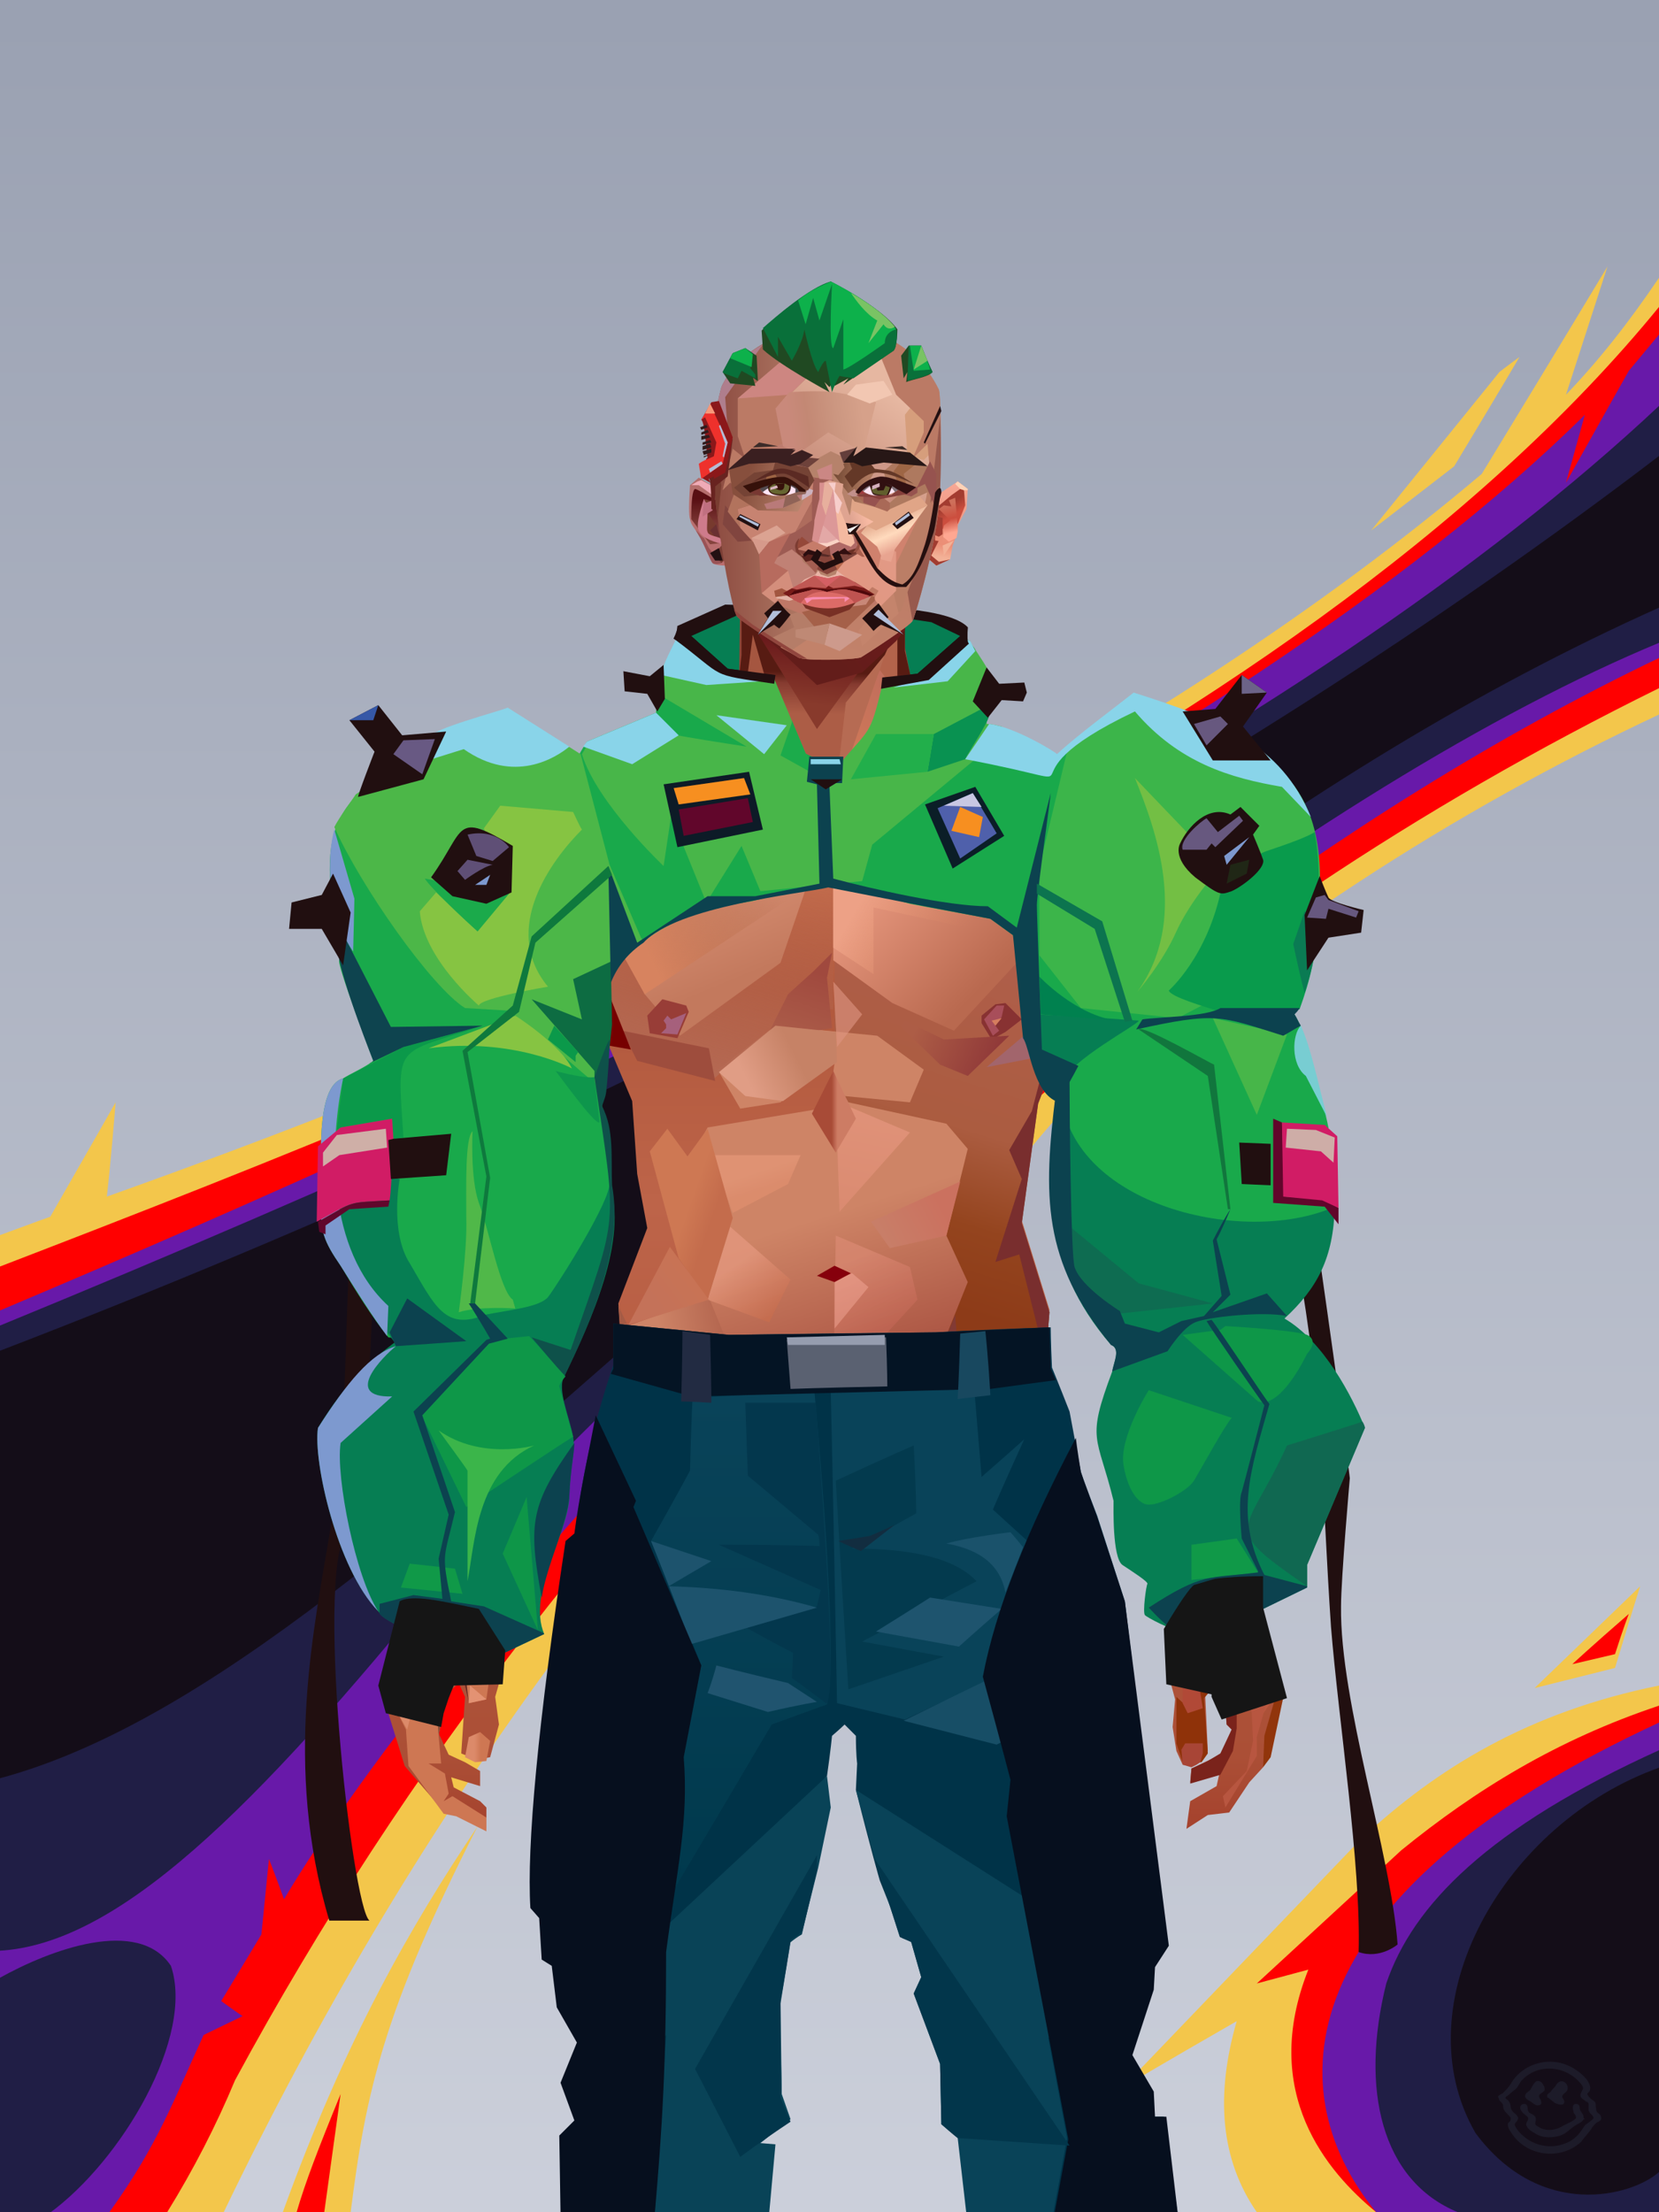 <?xml version="1.0" encoding="UTF-8"?><svg width="1320px" height="1760px" viewBox="0 0 1320 1760" version="1.1" xmlns="http://www.w3.org/2000/svg" xmlns:xlink="http://www.w3.org/1999/xlink"><defs><linearGradient x1="50%" y1="0%" x2="50%" y2="100%" id="id-31000"><stop stop-color="#9AA1B2" offset="0%"></stop><stop stop-color="#CBCFDA" offset="100%"></stop></linearGradient></defs><g stroke="none" stroke-width="1" fill="none" id="id-31001" fill-rule="evenodd"><g transform=" translate(-1,0)" id="id-31002"><rect fill="url(#id-31000)" width="1320" height="1760" x="1" y="0" id="id-31003"></rect><g transform=" translate(0,212)" id="id-31004"><path d=" M 1210,72 C 1199,80 1194,84 1194,84 C 1126,168 1092,210 1092,210 L 1158,159 C 1193,101 1210,72 1210,72 Z" fill="#F3C64B" id="id-31005"></path><path d=" M 381,1241 C 328,1320 276,1410 226,1548 L 280,1548 C 292,1453 306,1388 381,1241 Z" fill="#F3C64B" id="id-31006"></path><path d=" M 237,1548 C 244,1524 254,1498 272,1454 L 259,1548 C 244,1548 237,1548 237,1548 Z" fill="#FF0000" id="id-31007"></path><path d=" M 0,771 C 27,761 41,756 41,756 C 76,695 93,665 93,665 C 89,715 86,740 86,740 C 563,570 928,378 1180,165 C 1247,55 1280,0 1280,0 L 1247,102 C 1272,76 1296,46 1321,9 C 1322,240 1322,356 1322,356 C 1158,433 1000,534 850,668 C 778,747 708,855 639,973 L 725,782 C 513,990 328,1238 179,1548 L 0,1548 C 0,1030 0,771 0,771 Z" fill="#F3C64B" id="id-31008"></path><path d=" M 134,1548 C 155,1514 173,1479 188,1443 C 322,1195 499,967 718,760 C 735,746 753,737 748,764 L 808,678 C 957,546 1127,431 1322,335 L 1322,31 C 1028,392 421,634 0,796 L 1,1548 C 90,1548 134,1548 134,1548 Z" fill="#FF0000" id="id-31009"></path><path d=" M 0,831 C 398,663 979,398 1262,118 C 1252,154 1247,172 1247,172 C 1280,113 1297,83 1297,83 L 1322,53 C 1322,225 1322,311 1322,311 C 799,561 351,1090 227,1299 C 219,1277 215,1267 215,1267 C 211,1307 209,1327 209,1327 C 188,1362 177,1380 177,1380 C 188,1388 194,1392 194,1392 L 163,1407 C 140,1457 127,1494 88,1548 L 0,1548 C 0,1215 0,977 0,831 Z" fill="#6819A9" id="id-31010"></path><path d=" M 0,843 C 548,618 1039,376 1322,110 L 1322,299 C 1054,410 671,702 355,1041 C 202,1230 94,1335 0,1340 L 0,843 Z" fill="#201E45" id="id-31011"></path><path d=" M 0,1549 C 0,1424 0,1362 0,1362 C 41,1339 111,1313 137,1352 C 156,1408 98,1507 40,1549 L 0,1549 Z" fill="#201E45" id="id-31012"></path><path d=" M 0,863 C 518,664 974,416 1322,150 L 1322,271 C 727,537 331,1115 0,1203 L 0,863 Z" fill="#140D18" id="id-31013"></path></g><g transform=" translate(894,1262)" id="id-31014"><path d=" M 107,498 C 78,456 74,405 91,346 C 30,381 0,399 0,399 L 190,201 C 250,145 323,100 427,79 L 428,498 C 214,498 107,498 107,498 Z" fill="#F3C64B" id="id-31015"></path><path d=" M 107,316 L 222,210 C 281,162 346,122 427,95 C 427,95 427,229 428,498 C 277,498 202,498 202,498 C 163,466 109,403 148,305 L 107,316 Z" fill="#FF0000" id="id-31016"></path><path d=" M 412,0 C 356,54 328,81 328,81 L 392,65 C 405,22 412,0 412,0 Z" fill="#F3C64B" id="id-31017"></path><path d=" M 403,22 C 373,48 358,62 358,62 L 392,54 C 399,32 403,22 403,22 Z" fill="#FF0000" id="id-31018"></path><path d=" M 428,108 C 138,242 119,397 202,498 L 428,498 L 428,108 Z" fill="#6819A9" id="id-31019"></path><path d=" M 428,130 C 291,192 231,254 210,316 C 189,400 206,473 267,498 L 428,498 C 428,252 428,130 428,130 Z" fill="#201E45" id="id-31020"></path><path d=" M 428,144 C 303,188 222,333 281,435 C 333,505 406,485 427,466 C 427,251 428,144 428,144 Z" fill="#140D18" id="id-31021"></path></g></g></g><defs></defs><g transform=" translate(536,481)" id="id-110076"><path d=" M 240,36 C 240,36 194,64 194,64 C 194,64 152,138 151,139 C 150,140 113,145 113,145 L 81,59 L 42,54 L 7,24 L 9,19 L 43,4 C 52,5 214,-6 232,19 L 234,30 C 234,30 238,32 240,36 Z" fill="#067E53" id="id-110077"></path><path d=" M 235,31 L 203,60 L 165,67 L 166,58 L 194,55 L 228,25 L 205,14 L 185,11 L 54,7 L 14,25 L 43,51 L 81,56 L 80,63 C 26,55 43,59 0,27 C 2,23 3,20 3,17 L 41,0 C 92,2 212,-5 234,18 C 234,20 233,30 235,31 Z" fill="#210F10" id="id-110077"></path></g><defs><linearGradient x1="50%" y1="6%" x2="50%" y2="99%" id="id-110830"><stop stop-color="#914537" offset="0%"></stop><stop stop-color="#D47F5C" offset="8%"></stop><stop stop-color="#B1583C" offset="20%"></stop><stop stop-color="#BD6449" offset="34%"></stop><stop stop-color="#AB4F36" offset="71%"></stop><stop stop-color="#890000" offset="100%"></stop></linearGradient><linearGradient x1="50%" y1="-10%" x2="50%" y2="84%" id="id-110831"><stop stop-color="#B05A3C" offset="0%"></stop><stop stop-color="#D47F59" offset="49%"></stop><stop stop-color="#D47F59" offset="100%"></stop></linearGradient><linearGradient x1="57%" y1="50%" x2="47%" y2="56%" id="id-110832"><stop stop-color="#893810" offset="0%"></stop><stop stop-color="#883C15" offset="100%"></stop></linearGradient><linearGradient x1="45%" y1="35%" x2="55%" y2="47%" id="id-110833"><stop stop-color="#B87263" offset="0%"></stop><stop stop-color="#94451B" offset="100%"></stop></linearGradient><linearGradient x1="54%" y1="31%" x2="47%" y2="81%" id="id-110834"><stop stop-color="#B3634B" offset="0%"></stop><stop stop-color="#AF5E4A" offset="20%"></stop><stop stop-color="#AB5C40" offset="60%"></stop><stop stop-color="#94441E" offset="81%"></stop><stop stop-color="#8D3B18" offset="100%"></stop></linearGradient><linearGradient x1="43%" y1="38%" x2="54%" y2="44%" id="id-110835"><stop stop-color="#8F4F38" offset="0%"></stop><stop stop-color="#6D2C24" offset="100%"></stop></linearGradient><linearGradient x1="50%" y1="40%" x2="58%" y2="82%" id="id-110836"><stop stop-color="#CE8466" offset="0%"></stop><stop stop-color="#A34A3B" offset="100%"></stop></linearGradient><linearGradient x1="50%" y1="41%" x2="49%" y2="66%" id="id-110837"><stop stop-color="#571B12" offset="0%"></stop><stop stop-color="#863B30" offset="27%"></stop><stop stop-color="#AC5D46" offset="100%"></stop></linearGradient><linearGradient x1="63%" y1="4%" x2="25%" y2="77%" id="id-110838"><stop stop-color="#EC9E83" offset="0%"></stop><stop stop-color="#F0A38D" offset="55%"></stop><stop stop-color="#D88566" offset="100%"></stop></linearGradient><linearGradient x1="50%" y1="23%" x2="41%" y2="77%" id="id-110839"><stop stop-color="#6B1B1C" offset="0%"></stop><stop stop-color="#883A2C" offset="100%"></stop></linearGradient><linearGradient x1="47%" y1="22%" x2="55%" y2="89%" id="id-110840"><stop stop-color="#A55640" offset="0%"></stop><stop stop-color="#AD5C43" offset="100%"></stop></linearGradient><linearGradient x1="86%" y1="87%" x2="11%" y2="66%" id="id-110841"><stop stop-color="#9F4B3C" offset="0%"></stop><stop stop-color="#A95946" offset="100%"></stop></linearGradient><linearGradient x1="71%" y1="11%" x2="50%" y2="100%" id="id-110842"><stop stop-color="#B1583C" offset="0%" stop-opacity="0"></stop><stop stop-color="#B46953" offset="100%"></stop></linearGradient><linearGradient x1="66%" y1="46%" x2="56%" y2="43%" id="id-110843"><stop stop-color="#914640" offset="0%"></stop><stop stop-color="#8E3B3D" offset="100%"></stop></linearGradient><linearGradient x1="100%" y1="41%" x2="50%" y2="63%" id="id-110844"><stop stop-color="#6A1B1C" offset="0%"></stop><stop stop-color="#631D1A" offset="100%"></stop></linearGradient><linearGradient x1="69%" y1="20%" x2="50%" y2="100%" id="id-110845"><stop stop-color="#A0493E" offset="0%"></stop><stop stop-color="#AB5C49" offset="100%"></stop></linearGradient><linearGradient x1="36%" y1="20%" x2="57%" y2="81%" id="id-110846"><stop stop-color="#E39D82" offset="0%"></stop><stop stop-color="#C3795D" offset="100%"></stop></linearGradient><linearGradient x1="26%" y1="83%" x2="92%" y2="50%" id="id-110847"><stop stop-color="#D7835F" offset="0%"></stop><stop stop-color="#AD6545" offset="100%" stop-opacity="0"></stop></linearGradient><linearGradient x1="17%" y1="56%" x2="85%" y2="45%" id="id-110848"><stop stop-color="#E49478" offset="0%"></stop><stop stop-color="#CA8266" offset="52%"></stop><stop stop-color="#BF6E50" offset="100%"></stop></linearGradient><linearGradient x1="17%" y1="24%" x2="70%" y2="81%" id="id-110849"><stop stop-color="#ED9E85" offset="0%"></stop><stop stop-color="#B9694F" offset="100%"></stop></linearGradient><linearGradient x1="26%" y1="42%" x2="80%" y2="75%" id="id-110850"><stop stop-color="#EDA186" offset="0%"></stop><stop stop-color="#D68360" offset="100%" stop-opacity="0"></stop></linearGradient><linearGradient x1="29%" y1="56%" x2="77%" y2="50%" id="id-110851"><stop stop-color="#F4AB96" offset="0%"></stop><stop stop-color="#DD9470" offset="100%" stop-opacity="0"></stop></linearGradient><linearGradient x1="74%" y1="24%" x2="34%" y2="74%" id="id-110852"><stop stop-color="#C16E5C" offset="0%"></stop><stop stop-color="#D07957" offset="100%"></stop></linearGradient><linearGradient x1="66%" y1="100%" x2="40%" y2="0%" id="id-110853"><stop stop-color="#C86F52" offset="0%"></stop><stop stop-color="#F1A793" offset="46%"></stop><stop stop-color="#CE7854" offset="100%"></stop></linearGradient><linearGradient x1="28%" y1="76%" x2="73%" y2="20%" id="id-110854"><stop stop-color="#C56649" offset="0%"></stop><stop stop-color="#AE4636" offset="67%"></stop><stop stop-color="#B24A39" offset="100%"></stop></linearGradient><linearGradient x1="52%" y1="13%" x2="59%" y2="75%" id="id-110855"><stop stop-color="#9F362E" offset="0%"></stop><stop stop-color="#BC5940" offset="100%"></stop></linearGradient><linearGradient x1="66%" y1="59%" x2="24%" y2="66%" id="id-110856"><stop stop-color="#AB5C47" offset="0%"></stop><stop stop-color="#CE8467" offset="100%"></stop></linearGradient><linearGradient x1="41%" y1="11%" x2="61%" y2="81%" id="id-110857"><stop stop-color="#DE8C76" offset="0%"></stop><stop stop-color="#BB5A4A" offset="100%"></stop></linearGradient><linearGradient x1="19%" y1="58%" x2="66%" y2="43%" id="id-110858"><stop stop-color="#E09D85" offset="0%"></stop><stop stop-color="#C68266" offset="100%"></stop></linearGradient><linearGradient x1="73%" y1="50%" x2="30%" y2="53%" id="id-110859"><stop stop-color="#9B5F42" offset="0%"></stop><stop stop-color="#B67B61" offset="100%"></stop></linearGradient><linearGradient x1="31%" y1="0%" x2="50%" y2="100%" id="id-110860"><stop stop-color="#EEA190" offset="0%"></stop><stop stop-color="#E69987" offset="100%"></stop></linearGradient><linearGradient x1="29%" y1="43%" x2="65%" y2="100%" id="id-110861"><stop stop-color="#E4987E" offset="0%"></stop><stop stop-color="#C76D4E" offset="100%"></stop></linearGradient><linearGradient x1="13%" y1="78%" x2="84%" y2="50%" id="id-110862"><stop stop-color="#C87E68" offset="0%"></stop><stop stop-color="#CB715F" offset="100%"></stop></linearGradient><linearGradient x1="50%" y1="0%" x2="36%" y2="100%" id="id-110863"><stop stop-color="#E6977F" offset="0%"></stop><stop stop-color="#DE8D74" offset="100%"></stop></linearGradient><linearGradient x1="50%" y1="28%" x2="64%" y2="55%" id="id-110864"><stop stop-color="#E49777" offset="0%"></stop><stop stop-color="#DF8E6E" offset="100%"></stop></linearGradient><linearGradient x1="40%" y1="55%" x2="62%" y2="71%" id="id-110865"><stop stop-color="#CE7853" offset="0%"></stop><stop stop-color="#C46C4C" offset="100%"></stop></linearGradient><linearGradient x1="9%" y1="37%" x2="88%" y2="55%" id="id-110866"><stop stop-color="#AD5D46" offset="0%"></stop><stop stop-color="#913A39" offset="100%"></stop></linearGradient><linearGradient x1="62%" y1="19%" x2="50%" y2="100%" id="id-110867"><stop stop-color="#CA7352" offset="0%"></stop><stop stop-color="#AB4D3C" offset="100%"></stop></linearGradient><linearGradient x1="45%" y1="18%" x2="51%" y2="67%" id="id-110868"><stop stop-color="#F1A68E" offset="0%"></stop><stop stop-color="#D47C59" offset="100%"></stop></linearGradient><linearGradient x1="50%" y1="0%" x2="50%" y2="100%" id="id-110869"><stop stop-color="#F1A38C" offset="0%"></stop><stop stop-color="#D07B57" offset="100%"></stop></linearGradient><linearGradient x1="45%" y1="50%" x2="58%" y2="50%" id="id-110870"><stop stop-color="#A84B37" offset="0%"></stop><stop stop-color="#CD7C64" offset="100%"></stop></linearGradient><linearGradient x1="33%" y1="74%" x2="77%" y2="42%" id="id-110871"><stop stop-color="#C47259" offset="0%"></stop><stop stop-color="#C87355" offset="100%"></stop></linearGradient><linearGradient x1="63%" y1="59%" x2="38%" y2="59%" id="id-110872"><stop stop-color="#CE7753" offset="0%"></stop><stop stop-color="#DC8A6A" offset="100%"></stop></linearGradient><linearGradient x1="50%" y1="0%" x2="50%" y2="100%" id="id-110873"><stop stop-color="#CC8672" offset="0%"></stop><stop stop-color="#A24638" offset="100%"></stop></linearGradient><linearGradient x1="47%" y1="47%" x2="53%" y2="50%" id="id-110874"><stop stop-color="#CA9B87" offset="0%"></stop><stop stop-color="#A04C40" offset="100%"></stop></linearGradient><linearGradient x1="50%" y1="0%" x2="50%" y2="100%" id="id-110875"><stop stop-color="#AB5B4F" offset="0%"></stop><stop stop-color="#AB5A53" offset="100%"></stop></linearGradient><linearGradient x1="50%" y1="11%" x2="50%" y2="100%" id="id-110876"><stop stop-color="#B98472" offset="0%"></stop><stop stop-color="#CD8870" offset="100%"></stop></linearGradient><linearGradient x1="0%" y1="55%" x2="100%" y2="55%" id="id-110877"><stop stop-color="#B6746E" offset="0%"></stop><stop stop-color="#9E4248" offset="100%"></stop></linearGradient><linearGradient x1="50%" y1="37%" x2="50%" y2="100%" id="id-110878"><stop stop-color="#C1846E" offset="0%"></stop><stop stop-color="#A32E2C" offset="100%"></stop></linearGradient><linearGradient x1="49%" y1="41%" x2="51%" y2="77%" id="id-110879"><stop stop-color="#9F5844" offset="0%"></stop><stop stop-color="#872F14" offset="59%"></stop><stop stop-color="#A44B3B" offset="100%"></stop></linearGradient><linearGradient x1="33%" y1="47%" x2="59%" y2="56%" id="id-110880"><stop stop-color="#A55B45" offset="0%"></stop><stop stop-color="#763517" offset="100%"></stop></linearGradient></defs><g transform=" translate(304,473)" id="id-110881"><polygon points="174 662 139 824 137 906 146 1082 171 1154 176 1211 174 1230 175 1284 287 1284 284 1265 308 1195 306 1124 345 952 343 912 353 879 362 881 371 877 383 904 391 970 434 1079 457 1202 475 1252 475 1284 596 1284 600 1225 591 1146 609 1103 612 997 596 842 545 671 539 640 528 606 531 569 509 498 522 403 539 360 539 348 563 464 576 498 585 574 637 704 646 760 646 778 626 822 624 853 631 879 629 901 632 920 637 931 647 931 657 920 655 877 659 867 670 874 672 899 676 903 667 923 644 934 643 945 666 939 664 948 643 960 640 982 657 971 674 969 690 945 701 933 704 926 707 923 713 892 718 871 704 832 696 786 703 768 693 725 693 521 652 425 629 282 626 203 612 175 567 156 548 141 530 139 479 114 422 73 416 42 415 1 285 0 284 73 279 83 242 114 196 137 171 139 155 156 108 175 91 228 91 287 68 431 30 516 23 602 28 725 16 764 21 782 0 874 18 932 49 968 59 970 83 982 83 965 78 960 57 949 55 941 78 948 78 936 66 929 53 923 45 906 51 875 61 866 66 877 63 922 75 927 86 925 93 899 90 877 96 856 96 824 75 778 77 738 108 637 139 562 142 495 159 458 180 358 199 403 203 461 211 504 188 564 191 608" fill="url(#id-110830)" id="id-110882"></polygon><polygon points="91 287 68 431 30 516 23 602 72 688 117 614 98 452 109 469 123 336 102 372 109 294 88 309 109 285" fill="url(#id-110831)" id="id-110882"></polygon><polygon points="383 906 391 972 434 1081 457 1204 475 1254 475 1287 596 1287 600 1226 591 1148 609 1105 612 999 602 904 584 908 584 846 535 683 456 705 382 878" fill="url(#id-110832)" id="id-110882"></polygon><polygon points="137 907 146 1083 171 1156 176 1212 174 1232 175 1286 175 1287 287 1287 284 1266 308 1197 306 1126 345 954 343 923 293 814 263 724 247 711" fill="url(#id-110833)" id="id-110882"></polygon><polygon points="545 673 539 641 528 608 531 571 509 500 522 405 539 361 539 350 563 465 576 500 601 540 660 491 688 529 652 427 629 283 626 205 612 177 568 157 548 142 530 141 479 116 422 75 416 44 415 3 360 3 360 715 462 724" fill="url(#id-110834)" id="id-110882"></polygon><polygon points="83 984 59 972 49 970 21 932 19 903 7 879 0 874 11 824 38 786 38 814 56 786 78 800 91 822 83 879 69 882 63 855 51 877 45 908 47 930 37 930 50 938 53 954 49 960 56 956 83 973" fill="#CE7753" id="id-110887"></polygon><polygon points="66 855 69 882 63 855 51 877 45 908 42 870 58 825" fill="url(#id-110835)" id="id-110887"></polygon><polygon points="83 879 69 882 70 868" fill="#E39273" id="id-110887"></polygon><polygon points="481 376 513 349 558 291 522 368" fill="#A2656C" id="id-110890"></polygon><polygon points="313 697 260 560 246 448 259 424 355 408 361 366 317 404 285 409 267 378 313 343 394 351 431 378 420 404 368 399 371 404 449 421 466 441 449 510 466 547 406 697 358 717" fill="url(#id-110836)" id="id-110891"></polygon><polygon points="410 90 430 82 423 76 416 45 416 7 286 9 286 48 283 76 278 86 244 114 195 139 366 139 390 70 410 26" fill="url(#id-110837)" id="id-110892"></polygon><polygon points="182 180 133 231 97 289 97 231 113 182 165 159" fill="url(#id-110838)" id="id-110893"></polygon><polygon points="346 107 384 55 409 31 414 23 299 31" fill="url(#id-110839)" id="id-110894"></polygon><polygon points="287 93 295 32 323 129" fill="url(#id-110840)" id="id-110895"></polygon><polygon points="336 139 314 151 270 146 224 139" fill="#C0775D" id="id-110896"></polygon><polygon points="410 84 409 136 461 129" fill="url(#id-110841)" id="id-110897"></polygon><polygon points="173 246 167 286 191 351 263 386 328 330 359 330 359 152 348 139 336 139 309 152" fill="url(#id-110842)" id="id-110898"></polygon><polygon points="464 159 516 190 500 159" fill="url(#id-110843)" id="id-110899"></polygon><polygon points="302 31 346 72 382 62 409 37 416 28 416 13" fill="url(#id-110844)" id="id-110900"></polygon><polygon points="263 151 191 202 219 151" fill="#BB6D52" id="id-110901"></polygon><polygon points="154 206 170 170 122 188" fill="#FFB4A1" id="id-110902"></polygon><polygon points="358 285 344 299 323 318 305 354 358 345 354 305" fill="url(#id-110845)" id="id-110903"></polygon><polygon points="260 361 265 387 203 371 191 347" fill="#9E4D3D" id="id-110904"></polygon><polygon points="198 362 181 359 167 284" fill="#760000" id="id-110905"></polygon><polygon points="477 341 477 335 488 326 496 325 509 338 496 348 485 354" fill="#883232" id="id-110906"></polygon><polygon points="314 151 342 220 317 293 237 351 209 318 172 251 185 205 270 146" fill="url(#id-110846)" id="id-110907"></polygon><polygon points="314 151 330 238 209 318 172 251 185 205 270 146" fill="url(#id-110847)" id="id-110907"></polygon><polygon points="314 151 350 205 220 227 185 205 270 146" fill="url(#id-110848)" opacity="0.369" id="id-110907"></polygon><polygon points="211 335 223 322 242 327 244 332 235 353 213 349" fill="#983D37" id="id-110910"></polygon><polygon points="224 339 226 342 226 345 222 349 235 350 242 333 230 338 227 335" fill="#A6607C" id="id-110911"></polygon><polygon points="488 343 491 347 486 351 479 338 489 327 495 327 493 336" fill="#A84E5A" id="id-110912"></polygon><polygon points="485 339 488 343 493 337" fill="#D57D5E" id="id-110913"></polygon><polygon points="359 162 359 291 406 325 455 347 529 267 463 182 415 166" fill="url(#id-110849)" id="id-110914"></polygon><polygon points="359 178 359 281 391 302 391 249 489 270 461 189 415 166" fill="url(#id-110850)" id="id-110914"></polygon><polygon points="359 178 359 219 472 220 461 189 415 166 371 163" fill="url(#id-110851)" id="id-110914"></polygon><polygon points="358 178 372 168 440 156 413 137 378 158 411 80 396 60 358 146" fill="url(#id-110852)" id="id-110917"></polygon><polygon points="346 140 358 152 372 129 400 48 369 86 364 130" fill="#B66B53" id="id-110918"></polygon><polygon points="591 281 601 226 559 159 514 159 523 138 499 156 571 263" fill="url(#id-110853)" id="id-110919"></polygon><polygon points="609 298 626 332 629 285 627 227 614 207 617 251" fill="#9A84A9" id="id-110920"></polygon><polygon points="554 159 567 157 612 177 614 192 579 175 603 207 601 226" fill="#C2694B" id="id-110921"></polygon><polygon points="625 840 700 762 688 738 679 784 648 776 626 822" fill="url(#id-110854)" id="id-110922"></polygon><polygon points="648 862 648 845 661 825 661 870 654 878 657 922 652 929 637 929 632 914 632 893 632 877 644 888" fill="#8F3209" id="id-110923"></polygon><polygon points="554 375 577 333 607 451 594 508 568 462" fill="#C86D5D" id="id-110924"></polygon><polygon points="641 823 648 826 697 896 713 873 682 781" fill="url(#id-110855)" id="id-110922"></polygon><polygon points="623 326 643 425 633 431 693 523 652 427 636 326 625 315" fill="#9E7994" id="id-110926"></polygon><polygon points="628 274 638 339 623 314" fill="#8E465A" id="id-110927"></polygon><polygon points="693 523 695 567 685 525 618 416 633 431" fill="#913F53" id="id-110928"></polygon><polygon points="640 463 599 539 601 571 634 655 646 703 650 754 658 640 660 491" fill="#CA6E4E" id="id-110929"></polygon><polygon points="610 531 648 646 652 546 638 479" fill="#DC8A72" id="id-110929"></polygon><polygon points="693 748 677 730 677 700 660 491 685 525 691 552 684 727" fill="#AC4536" id="id-110931"></polygon><polygon points="691 746 703 768 693 727 695 567 691 551 683 727" fill="#95A2D2" id="id-110932"></polygon><polygon points="260 559 310 683 355 716 263 713 238 685 195 582" fill="url(#id-110856)" id="id-110933"></polygon><polygon points="637 931 636 919 639 914 653 914 653 922 651 929 648 931 644 933" fill="#A84536" id="id-110934"></polygon><polygon points="637 861 637 882 641 890 653 886 649 861" fill="#B14937" id="id-110935"></polygon><polygon points="691 871 693 912 688 936 669 956 671 965 696 924 696 909 705 877" fill="#B85640" id="id-110936"></polygon><polygon points="703 768 684 788 693 837 712 873 702 908 701 933 707 925 718 873 704 834 697 788" fill="#91350B" id="id-110937"></polygon><polygon points="667 939 643 946 644 934 657 928 667 922 676 903 672 899 670 874 660 870 660 854 671 867 680 873 680 902 677 920" fill="#7A231B" id="id-110938"></polygon><polygon points="361 510 359 634 426 561 420 535" fill="url(#id-110857)" opacity="0.626" id="id-110939"></polygon><polygon points="319 403 289 399 268 380 313 343 361 348 362 372" fill="url(#id-110858)" id="id-110940"></polygon><polygon points="171 141 168 151 180 151 204 139 196 138" fill="url(#id-110859)" id="id-110941"></polygon><polygon points="359 308 362 360 382 334" fill="#DD9481" opacity="0.625" id="id-110942"></polygon><polygon points="360 546 360 584 387 551 374 540" fill="url(#id-110860)" opacity="0.626" id="id-110943"></polygon><polygon points="346 542 360 547 373 540 360 534" fill="#86000C" id="id-110944"></polygon><polygon points="325 545 277 503 259 561 308 579" fill="url(#id-110861)" opacity="0.758" id="id-110945"></polygon><polygon points="389 499 460 467 449 510 404 520" fill="url(#id-110862)" id="id-110946"></polygon><polygon points="364 491 361 403 420 428" fill="url(#id-110863)" opacity="0.758" id="id-110947"></polygon><polygon points="262 446 333 446 323 469 279 492" fill="url(#id-110864)" opacity="0.758" id="id-110948"></polygon><polygon points="259 425 279 496 259 561 236 528 213 443 227 425 243 447" fill="url(#id-110865)" id="id-110949"></polygon><polygon points="412 343 444 374 466 383 499 351 447 354 416 339" fill="url(#id-110866)" id="id-110950"></polygon><polygon points="164 252 163 278 128 284" fill="#953F32" id="id-110951"></polygon><polygon points="58 478 88 441 88 416 69 430 66 456" fill="url(#id-110867)" id="id-110952"></polygon><polygon points="76 684 69 634 61 517 89 474 111 569" fill="url(#id-110868)" id="id-110953"></polygon><polygon points="53 489 47 539 69 635 76 684 53 760 40 781 16 766 28 727 23 604 28 544" fill="url(#id-110869)" id="id-110954"></polygon><polygon points="136 452 127 497 153 460 177 340 170 300" fill="#A34532" id="id-110955"></polygon><polygon points="181 359 159 460 143 497 142 514 123 532 109 514 108 490 127 497 153 460 177 340" fill="#943F3A" id="id-110955"></polygon><polygon points="38 747 28 772 38 788 44 772" fill="#E39275" id="id-110957"></polygon><polygon points="359 379 342 413 361 444 377 417" fill="url(#id-110870)" id="id-110958"></polygon><polygon points="196 581 260 561 229 519" fill="url(#id-110871)" id="id-110959"></polygon><polygon points="74 929 66 925 69 909 78 905 86 912 83 928" fill="url(#id-110872)" id="id-110960"></polygon><polygon points="20 903 7 880 21 851 28 871" fill="#DC8A6A" id="id-110961"></polygon><polygon points="218 1123 203 1040 191 913 171 1090 182 1169 230 1208 261 1237 270 1213 234 1175 212 1157 272 1191 281 1169" fill="url(#id-110873)" opacity="0.808" id="id-110962"></polygon><polygon points="182 1207 181 1155 213 1106 236 1166 230 1210" fill="#B15D4D" id="id-110963"></polygon><polygon points="187 902 211 1137 227 1161 275 1187 299 1137 272 1009 299 918 269 791 211 836" fill="url(#id-110874)" id="id-110964"></polygon><polygon points="288 1079 311 1040 311 942 295 903 264 1019 275 1188 301 1137" fill="url(#id-110875)" id="id-110965"></polygon><polygon points="584 908 604 1008 608 1106 614 998 599 887" fill="#948AB4" id="id-110966"></polygon><polygon points="430 886 488 1140 535 1115 561 925 566 886 536 816 500 786" fill="url(#id-110876)" opacity="0.792" id="id-110967"></polygon><polygon points="581 921 588 1011 584 1112 576 1162 544 1046 566 886" fill="url(#id-110877)" id="id-110968"></polygon><polygon points="561 1247 518 1200 472 1112 494 931 505 931 594 1188 579 1244" fill="url(#id-110878)" id="id-110969"></polygon><polygon points="531 1221 539 1263 536 1269 516 1287 509 1287 500 1263 513 1199 488 1226 462 1170 472 1101 427 1010 398 877 469 771 518 739 536 818 500 787 433 890 477 1078 534 1212" fill="url(#id-110879)" id="id-110970"></polygon><polygon points="321 1058 284 852 258 721 266 733 371 879 362 883 354 881 343 914 345 954" fill="#99513D" id="id-110971"></polygon><polygon points="429 1068 424 875 536 705 454 704 380 865 384 906 391 972" fill="#9B4949" opacity="0.394" id="id-110972"></polygon><polygon points="175 1262 194 1287 206 1287 225 1226 213 1249 175 1221 174 1232" fill="#792E06" id="id-110973"></polygon><polygon points="528 1227 554 1234 569 1169 549 1168" fill="#B9645B" id="id-110974"></polygon><polygon points="546 678 545 672 539 641 528 608 531 571 509 500 522 405 539 361 539 350 547 389 542 330 558 289 517 369 528 369 517 411 499 442 509 465 488 531 507 525 522 585 449 724" fill="#792E2E" id="id-110882"></polygon><polygon points="402 722 490 609 522 585 449 723" fill="#9E4C3C" id="id-110976"></polygon><polygon points="174 664 139 826 137 907 139 937 238 690 352 886 354 881 362 883 371 879 383 906 471 773 548 712 596 844 545 673 539 641 478 697 449 723 278 705 232 657 188 566 191 610" fill="url(#id-110880)" id="id-110882"></polygon><polygon points="139 836 225 709 167 697 139 826" fill="#8F361D" id="id-110978"></polygon><polygon points="518 734 596 843 547 678" fill="#711C13" id="id-110979"></polygon><polygon points="415 778 447 726 314 744 329 762" fill="#AF5544" opacity="0.520" id="id-110882"></polygon><polygon points="411 685 463 666 456 573" fill="#823A34" id="id-110981"></polygon></g><defs><linearGradient x1="53%" y1="5%" x2="47%" y2="91%" id="id-111539"><stop stop-color="#F6A693" offset="0%"></stop><stop stop-color="#EB8E76" offset="82%"></stop><stop stop-color="#F3B197" offset="100%"></stop></linearGradient><linearGradient x1="62%" y1="61%" x2="50%" y2="36%" id="id-111540"><stop stop-color="#CC4E3E" offset="0%"></stop><stop stop-color="#A33C30" offset="100%"></stop></linearGradient><linearGradient x1="50%" y1="13%" x2="57%" y2="81%" id="id-111541"><stop stop-color="#CE6F5A" offset="0%"></stop><stop stop-color="#CC4E3E" offset="52%"></stop><stop stop-color="#FFA791" offset="100%"></stop></linearGradient><linearGradient x1="50%" y1="0%" x2="54%" y2="88%" id="id-111542"><stop stop-color="#B36E6C" offset="0%"></stop><stop stop-color="#BB6E6F" offset="100%"></stop></linearGradient><linearGradient x1="36%" y1="75%" x2="36%" y2="18%" id="id-111543"><stop stop-color="#85433D" offset="0%"></stop><stop stop-color="#590F13" offset="100%"></stop></linearGradient><linearGradient x1="48%" y1="84%" x2="4%" y2="84%" id="id-111544"><stop stop-color="#B6826B" offset="0%"></stop><stop stop-color="#8F4E43" offset="100%"></stop></linearGradient><linearGradient x1="23%" y1="68%" x2="57%" y2="19%" id="id-111545"><stop stop-color="#CB927F" offset="0%"></stop><stop stop-color="#E6B7A1" offset="100%"></stop></linearGradient><linearGradient x1="59%" y1="57%" x2="48%" y2="96%" id="id-111546"><stop stop-color="#BB7A65" offset="0%"></stop><stop stop-color="#C2826A" offset="100%"></stop></linearGradient><linearGradient x1="14%" y1="53%" x2="88%" y2="46%" id="id-111547"><stop stop-color="#C9897B" offset="0%"></stop><stop stop-color="#C38874" offset="25%"></stop><stop stop-color="#CC9781" offset="66%"></stop><stop stop-color="#D6A18A" offset="100%"></stop></linearGradient><linearGradient x1="100%" y1="24%" x2="44%" y2="69%" id="id-111548"><stop stop-color="#E29985" offset="0%"></stop><stop stop-color="#E19883" offset="100%"></stop></linearGradient><linearGradient x1="24%" y1="33%" x2="50%" y2="82%" id="id-111549"><stop stop-color="#E6AE91" offset="0%"></stop><stop stop-color="#FFDABD" offset="49%"></stop><stop stop-color="#E8A490" offset="100%"></stop></linearGradient><linearGradient x1="90%" y1="75%" x2="18%" y2="60%" id="id-111550"><stop stop-color="#BC8770" offset="0%"></stop><stop stop-color="#874F3D" offset="100%"></stop></linearGradient><linearGradient x1="0%" y1="50%" x2="33%" y2="53%" id="id-111551"><stop stop-color="#764B36" offset="0%"></stop><stop stop-color="#AE795F" offset="100%"></stop></linearGradient><linearGradient x1="60%" y1="88%" x2="92%" y2="78%" id="id-111552"><stop stop-color="#DFA491" offset="0%"></stop><stop stop-color="#F8BAA3" offset="100%"></stop></linearGradient></defs><g transform=" translate(548,259)" id="id-111553"><g id="id-111554"><g transform=" translate(0,121)" id="id-111555"><polygon points="199 13 214 3 222 9 221 25 214 38 214 43 210 54 208 65 197 70 190 64" fill="url(#id-111539)" id="id-111556"></polygon><polygon points="197 24 209 14 216 9 219 10 220 22 214 37 195 43" fill="url(#id-111540)" id="id-111557"></polygon><polygon points="203 38 208 34 199 25 203 22 209 23 207 18 212 16 214 38 214 43 213 48 207 51 201 46" fill="url(#id-111541)" id="id-111556"></polygon><polygon points="212 5 214 3 222 9 222 10 219 10 216 9" fill="#FDD3B7" id="id-111556"></polygon><polygon points="208 65 197 70 190 64 194 42 199 50 193 62 199 67" fill="#A13C31" id="id-111556"></polygon><polygon points="203 62 202 54 211 50" fill="#F3B197" id="id-111561"></polygon><polygon points="196 50 202 51 203 42 196 46" fill="#EB8E76" id="id-111562"></polygon><polygon points="194 45 199 47 202 45 202 32 197 31" fill="#A13C31" id="id-111563"></polygon><path d=" M 30,70 C 24,70 20,69 19,68 C 17,66 12,52 8,46 C 4,39 2,38 1,33 C 0,30 0,21 1,6 L 8,0 L 23,9 L 30,70 Z" fill="url(#id-111542)" id="id-111564"></path><polygon points="8 6 2 6 7 3 10 2 23 9 19 14" fill="#EFAAB6" id="id-111564"></polygon><path d=" M 26,68 C 23,69 20,69 19,68 C 17,66 12,52 8,46 C 7,44 6,43 6,42 C 9,45 10,47 12,48 C 13,50 14,52 16,56 L 26,68 Z" fill="#995356" id="id-111564"></path><polygon points="26 68 29 65 27 53 20 61" fill="#7B3E35" id="id-111564"></polygon><path d=" M 23,19 C 12,12 6,9 5,9 C 3,10 2,18 2,33 L 17,53 L 26,52 L 23,19 Z" fill="url(#id-111543)" id="id-111568"></path><polygon points="12 17 19 19 18 26 15 28 22 38 21 49 12 44" fill="#773A2E" id="id-111569"></polygon><path d=" M 27,53 C 16,50 10,47 8,42 C 6,38 8,30 12,17 L 15,23 C 15,36 14,42 15,43 C 15,45 18,46 25,48 L 27,53 Z" fill="#CE7B8B" id="id-111570"></path><polygon points="11 31 19 26 19 18 14 20 12 18" fill="#C07080" id="id-111571"></polygon><polygon points="20 46 17 42 22 37 25 48" fill="#6A3032" id="id-111572"></polygon></g><g transform=" translate(18,0)" id="id-111573"><path d=" M 20,231 C 18,227 11,201 5,153 C 3,140 2,128 1,117 C -1,91 4,63 8,49 C 9,46 16,35 16,34 C 30,20 56,0 94,0 C 157,0 178,45 181,51 C 183,57 183,111 181,144 C 178,177 162,232 160,235 C 158,239 124,261 119,264 C 113,266 74,267 69,264 C 64,261 22,235 20,231 Z" fill="url(#id-111544)" id="id-111574"></path><polygon points="73 112 82 117 159 110 163 117 160 129 170 143 176 147 176 93 157 34 129 14 67 25 49 80" fill="url(#id-111545)" id="id-111575"></polygon><polygon points="161 62 154 71 156 103 169 107 175 101 174 71" fill="#D69E7C" id="id-111576"></polygon><path d=" M 88,1 C 90,0 92,0 94,0 C 157,0 178,45 181,51 C 183,57 183,111 181,144 C 178,177 162,232 160,235 C 158,239 124,261 119,264 C 113,266 74,267 69,264 C 68,263 62,260 55,256 L 88,235 L 130,216 L 172,163 L 174,118 L 172,94 L 160,106 L 169,85 L 169,76 L 147,55 L 134,23 L 93,25 L 52,65 L 58,96 L 27,113 L 21,131 L 15,125 L 9,131 L 17,98 L 27,106 L 21,88 L 21,58 L 88,1 Z" fill="url(#id-111546)" id="id-111574"></path><polygon points="89 29 62 55 21 58 63 22" fill="#CD8681" id="id-111574"></polygon><path d=" M 182,73 C 183,94 183,123 181,144 C 178,177 162,232 160,235 L 156,212 L 178,157 L 181,128 L 174,142 L 182,73 Z" fill="#97594D" id="id-111574"></path><polygon points="47 249 66 240 62 230 73 227 88 242 63 259" fill="#B57D68" id="id-111580"></polygon><path d=" M 20,231 C 20,230 19,229 18,226 C 24,231 29,235 33,238 C 42,244 56,253 76,265 C 73,265 70,265 69,264 C 64,261 22,235 20,231 Z" fill="#91463E" id="id-111574"></path><path d=" M 1,117 C -1,91 4,63 8,49 C 9,46 16,35 16,34 C 22,28 30,21 41,15 L 11,57 L 14,96 L 1,117 Z" fill="#AF7E8D" id="id-111574"></path><path d=" M 5,153 C 3,140 2,128 1,117 C 0,108 1,98 1,89 L 8,127 L 5,153 Z" fill="#793D31" id="id-111574"></path><polygon points="37 103 56 94 77 112 67 117" fill="#BC7C6E" id="id-111584"></polygon><path d=" M 62,53 C 78,52 89,52 97,53 C 105,54 116,56 131,61 L 121,101 L 93,85 L 69,102 L 57,96 L 51,66 L 62,53 Z" fill="url(#id-111547)" id="id-111585"></path><polygon points="108 55 115 47 137 44 144 55 126 62" fill="#F2C7B2" id="id-111586"></polygon><polygon points="21 172 33 171 11 143 9 158" fill="#81453F" id="id-111587"></polygon><polygon points="143 203 142 188 148 173 172 138" fill="#D0826E" id="id-111588"></polygon><polygon points="147 229 151 227 174 158 175 115 170 142 141 202 141 217" fill="#BB7E66" id="id-111589"></polygon><polygon points="117 243 120 255 149 229 144 209" fill="#C4846C" id="id-111590"></polygon></g></g><polygon points="115 123 97 120 73 163 66 188 109 172" fill="#9D5B53" id="id-111591"></polygon><polygon points="118 195 153 223 165 211 165 180 158 177 122 178" fill="url(#id-111548)" id="id-111592"></polygon><polygon points="31 148 43 115 58 140 39 146 41 161" fill="#B2735D" id="id-111593"></polygon><polygon points="60 190 82 178 90 185 91 188 102 197 78 213 79 195" fill="#C08175" id="id-111594"></polygon><polygon points="51 172 66 172 85 164 98 140 99 125 58 140 39 146 41 161" fill="#C78371" id="id-111593"></polygon><polygon points="85 164 98 140 98 155" fill="#AE6C5D" id="id-111593"></polygon><polygon points="56 182 50 169 70 159 77 165 64 172" fill="#DBA392" id="id-111597"></polygon><polygon points="56 182 50 169 64 172" fill="#D69A8B" id="id-111597"></polygon><polygon points="56 182 58 213 79 195 68 189 81 165 64 172" fill="#B76B5E" id="id-111597"></polygon><polygon points="70 222 58 213 79 195 85 215" fill="#D48E7C" id="id-111597"></polygon><polygon points="135 167 142 159 150 162 190 143 164 178 161 188 153 186 150 177" fill="url(#id-111549)" id="id-111601"></polygon><polygon points="128 153 149 163 190 143 183 135 130 138" fill="#E0A587" id="id-111601"></polygon><polygon points="132 172 150 196 153 183 150 176 137 165 140 161 130 166" fill="#CF816D" id="id-111603"></polygon><polygon points="111 184 118 195 127 184 130 181 117 179" fill="#B7684D" id="id-111604"></polygon><polygon points="92 187 101 197 105 187" fill="#A35E51" id="id-111605"></polygon><polygon points="118 189 120 183 132 178 137 180 122 189" fill="#7E453D" id="id-111606"></polygon><path d=" M 86,178 L 96,173 L 90,168 C 88,170 87,172 86,173 C 86,174 86,176 86,178 Z" fill="#954839" id="id-111607"></path><polygon points="92 184 86 178 112 175 113 183 118 194 110 198 102 194 105 187 95 187" fill="#86443A" id="id-111608"></polygon><polygon points="86 178 95 180 104 181 112 175 100 171" fill="#C67C6A" id="id-111609"></polygon><polygon points="112 176 119 172 131 167 134 171 134 178 127 180 113 183" fill="#B06966" id="id-111610"></polygon><polyline points="90 184 93 188 97 187 102 183 96 180 89 184" fill="#5B221D" id="id-111611"></polyline><polygon points="92 120 95 110 113 100 132 109 135 130 117 123" fill="#B6826B" id="id-111612"></polygon><g transform=" translate(31,92)" id="id-111613"><polygon points="4 42 24 55 56 56 69 30 44 8 1 22" fill="url(#id-111550)" id="id-111614"></polygon><polygon points="59 39 59 47 67 42 68 39 63 37" fill="#CCB2BE" id="id-111615"></polygon><polygon points="29 50 47 45 60 41 58 46 45 53 31 54" fill="#B97A79" id="id-111616"></polygon><polygon points="46 44 44 53 58 47 55 43 62 42 63 39 58 39" fill="#8F6357" id="id-111617"></polygon><polygon points="5 37 21 25 36 23 38 16 64 21 69 31 64 39 13 44" fill="#754335" id="id-111618"></polygon><polygon points="30 34 31 27 37 25 41 32" fill="#9D6544" id="id-111619"></polygon><path d=" M 19,33 C 33,27 42,25 46,26 C 50,27 56,31 65,37 L 64,28 C 52,23 44,21 41,22 C 37,22 30,26 19,33 Z" fill="#5B2A23" id="id-111620"></path><polygon points="93 88 103 85 103 89 96 91" fill="#6B3025" id="id-111621"></polygon><g transform=" translate(37,37) rotate(3) translate(-37,-37) translate(12,28)" id="id-111622"><path d=" M 6,14 L 14,16 L 23,15 C 20,15 18,14 17,14 C 15,13 14,12 13,10 L 6,14 Z" fill="#783832" id="id-111623"></path><path d=" M 14,10 C 15,13 18,15 22,15 C 25,16 31,15 36,14 C 38,14 42,12 47,10 C 41,5 35,2 30,2 C 25,2 20,5 14,10 Z" fill="#FFE4F4" id="id-111624"></path><path d=" M 14,10 C 14,11 15,12 16,13 C 22,8 27,5 31,5 C 33,5 37,6 42,9 L 42,12 C 43,12 45,11 47,10 C 41,5 35,2 30,2 C 25,2 20,5 14,10 Z" fill="#000000" fill-opacity="0.675" id="id-111624"></path><path d=" M 20,8 C 20,13 23,15 30,15 C 36,15 39,12 38,5 C 34,4 31,3 28,4 C 26,4 23,6 20,8 Z" fill="#36110A" id="id-111626"></path><path d=" M 21,9 C 21,13 24,14 29,14 C 35,14 37,12 37,7 C 33,5 31,4 28,4 C 26,5 24,6 21,9 Z" fill="#666531" id="id-111626"></path><path d=" M 26,6 C 26,8 26,10 27,10 C 29,11 31,11 32,10 C 33,9 33,8 33,5 L 26,6 Z" fill="#36110A" id="id-111628"></path><polygon points="22 9 22 11 28 9 27 7" fill="#D7B4BF" id="id-111629"></polygon><path d=" M 6,14 L 0,9 C 15,3 26,0 32,0 C 36,0 42,4 49,9 C 50,9 50,10 50,11 L 45,11 C 43,7 39,6 33,5 C 26,5 17,8 6,14 Z" fill="#36110A" id="id-111630"></path></g><polygon points="64 13 73 14 64 21 51 18" fill="#6E423B" id="id-111631"></polygon><polygon points="0 23 17 18 39 17 50 20 58 18 68 11 59 7 50 11 54 7 51 7 54 6 19 6 2 21" fill="#3A1F20" id="id-111632"></polygon><polygon points="20 5 25 1 40 4" fill="#3D2C29" id="id-111633"></polygon><polygon points="127 55 165 38 159 20 98 12 92 18 93 21 88 27 84 26 101 48" fill="url(#id-111551)" id="id-111634"></polygon><polygon points="113 31 117 24 113 18 124 15 131 18 124 24 126 31" fill="#CE9888" id="id-111635"></polygon><polygon points="136 35 132 24 138 16 150 18 140 26 143 38" fill="#9E6645" id="id-111636"></polygon><polygon points="102 42 108 49 127 56 129 54 129 49 116 39" fill="#A96957" id="id-111637"></polygon><polygon points="129 49 137 42 116 39" fill="#C88C7B" id="id-111637"></polygon><polygon points="108 49 117 52 123 44 116 39 108 41" fill="#96524F" id="id-111637"></polygon><polygon points="104 44 99 44 95 42 101 38" fill="#C2908B" id="id-111640"></polygon><polygon points="139 42 146 44 151 41 151 37 157 34 165 52 166 51 166 26 161 16 151 36" fill="#96534F" id="id-111641"></polygon><path d=" M 99,37 L 93,28 L 99,22 L 97,17 L 113,17 L 117,22 C 123,23 128,23 130,24 C 133,25 139,28 148,34 C 135,28 125,25 119,25 C 113,25 106,29 99,37 Z" fill="#643827" id="id-111642"></path><g transform=" translate(125,37) rotate(-3) translate(-124,-37) translate(100,28)" id="id-111643"><path d=" M 5,9 C 8,13 13,15 19,15 C 26,15 31,14 35,11 C 31,5 26,2 21,2 C 15,2 10,5 5,9 Z" fill="#FFE4F3" id="id-111644"></path><path d=" M 5,9 C 6,10 7,11 7,11 C 12,7 16,5 21,5 C 25,5 29,8 32,13 C 33,12 34,12 35,11 C 31,5 26,2 21,2 C 15,2 10,5 5,9 Z" fill="#000000" fill-opacity="0.496" id="id-111644"></path><path d=" M 12,6 C 13,11 14,14 15,14 C 16,15 24,16 26,15 C 27,15 28,12 30,8 C 25,5 22,4 19,3 C 17,3 14,4 12,6 Z" fill="#311011" id="id-111646"></path><path d=" M 13,9 C 14,11 14,13 15,13 C 16,14 23,15 25,15 C 26,14 27,12 28,9 C 26,8 24,7 21,7 C 19,6 16,7 13,9 Z" fill="#615E2D" id="id-111646"></path><polygon points="17 7 18 11 23 11 25 7 21 6" fill="#311011" id="id-111648"></polygon><polygon points="14 10 20 8 20 5 14 7" fill="#D4AEBC" id="id-111649"></polygon><polygon points="3 13 6 10 8 13" fill="#A03B40" id="id-111650"></polygon><polygon points="3 13 1 14 4 15 14 16 19 18 41 15 35 11 29 15 24 15 14 15 9 13" fill="#853F3B" id="id-111651"></polygon><path d=" M 3,13 C 1,12 0,11 1,11 C 1,10 8,1 21,0 C 26,0 33,3 40,6 C 42,7 45,8 49,10 L 41,15 C 37,13 35,11 34,11 C 29,7 25,5 21,5 C 14,5 9,7 3,13 Z" fill="#311011" id="id-111652"></path></g><polygon points="89 9 92 17 103 5" fill="#633E3B" id="id-111653"></polygon><polygon points="92 17 100 17 107 20 124 17 159 20 145 9 110 5 100 12 103 4" fill="#271716" id="id-111654"></polygon><polygon points="125 5 143 7 139 4" fill="#3A2A25" id="id-111655"></polygon></g><polygon points="104 122 102 115 114 110 114 123" fill="#CB8784" id="id-111612"></polygon><polygon points="116 182 124 177 127 180 130 182" fill="#320F10" id="id-111657"></polygon><polygon points="92 184 91 182 95 178 104 181 101 183 95 182" fill="#2C0E0F" id="id-111658"></polygon><polygon points="133 181 138 184 140 184 135 176" fill="#AB6150" id="id-111659"></polygon><polygon points="101 183 111 184 113 183 104 181" fill="#572A26" id="id-111660"></polygon><polygon points="107 125 112 123 123 126 122 133 128 151 130 147 147 156 129 167" fill="url(#id-111552)" id="id-111661"></polygon><polygon points="119 172 129 176 132 173 131 168 128 165 119 143 115 146" fill="#F4B9A0" id="id-111662"></polygon><polygon points="111 125 117 125 116 132 122 141 119 150 117 148" fill="#F7CECB" id="id-111663"></polygon><path d=" M 88,169 C 85,172 84,175 85,178 C 85,181 88,183 91,184 C 89,181 87,179 87,177 C 86,176 87,173 88,169 Z" fill="#7D3C32" id="id-111664"></path><path d=" M 131,170 C 130,172 129,174 130,176 C 131,179 133,181 137,182 C 134,179 133,177 132,176 C 132,174 132,172 133,169 L 131,170 Z" transform=" translate(133,175) rotate(-158) translate(-133,-175)" fill="#964F41" id="id-111664"></path><path d=" M 98,171 L 110,176 L 119,172 L 115,131 L 111,125 L 104,125 L 104,138 C 102,145 101,151 100,155 C 100,159 99,164 98,171 Z" fill="#D8908F" id="id-111666"></path><polygon points="115 131 111 125 108 125 106 142 109 151" fill="#E7AF9D" id="id-111666"></polygon><polygon points="103 173 110 176 120 172 115 131" fill="#DC9898" id="id-111666"></polygon><polygon points="103 173 110 176 120 172 107 159" fill="#E3A8A6" id="id-111666"></polygon><polygon points="103 173 110 176 120 172 118 170 110 173" fill="#FAD2C5" id="id-111666"></polygon><polygon points="150 221 112 238 68 221 76 213 142 214 147 216" fill="#BF7867" id="id-111671"></polygon><polygon points="90 228 102 242 120 246 148 219 148 213" fill="#A56049" id="id-111672"></polygon><polygon points="126 224 141 222 146 214 143 212 133 214" fill="#C88878" id="id-111673"></polygon><polygon points="69 216 70 217 80 219 87 217 83 214" fill="#E2B2A4" id="id-111674"></polygon><polygon points="69 216 68 211 74 209 83 214" fill="#A25640" id="id-111675"></polygon><polygon points="141 213 148 216 151 211 146 208" fill="#C07A64" id="id-111676"></polygon><polygon points="93 225 89 219 136 217 128 226 112 232" fill="#783025" id="id-111677"></polygon><polygon points="126 201 118 195 117 198 111 200 105 198 103 195 101 198 92 202 88 206" fill="#E9B4A6" id="id-111678"></polygon><polygon points="75 213 87 220 140 217 148 214 132 204 107 203 82 209" fill="#781B19" id="id-111679"></polygon><polygon points="84 211 80 215 87 218 142 216 147 214 139 211 128 209 111 210 94 209" fill="#50090C" id="id-111679"></polygon><path d=" M 82,209 C 93,203 99,199 100,199 C 102,199 109,201 111,201 C 112,201 118,199 121,199 C 123,199 129,202 140,209 L 132,207 L 115,209 L 111,207 L 109,209 L 96,208 L 86,210 L 82,209 Z" fill="#C05854" id="id-111681"></path><path d=" M 100,199 C 102,199 109,201 111,201 C 112,201 118,199 121,199 L 112,206 L 110,208 L 100,199 Z" fill="#D45F63" id="id-111681"></path><path d=" M 80,215 C 82,217 84,219 85,219 C 94,223 101,225 111,225 C 120,225 129,222 138,218 C 139,218 141,217 143,215 C 133,212 127,210 124,210 C 121,210 117,210 110,212 C 104,210 100,210 98,210 C 97,211 90,212 80,215 Z" fill="#DC6B67" id="id-111683"></path><path d=" M 80,215 C 82,217 84,219 85,219 C 86,219 87,220 89,221 C 94,214 101,211 110,212 C 121,213 128,215 132,221 C 134,220 136,219 138,218 C 139,218 141,217 144,215 C 134,212 127,210 124,210 C 121,210 117,210 110,212 C 104,210 100,210 98,210 C 97,211 90,212 80,215 Z" fill="#BF5350" id="id-111683"></path><polygon points="94 221 92 217 99 216 126 216 128 217 124 220 124 217 98 218" fill="#F88DB0" id="id-111685"></polygon><polygon points="108 254 112 237 138 246 120 259" fill="#CD9A8C" id="id-111686"></polygon><polygon points="108 254 112 237 85 242 85 248" fill="#BF8975" id="id-111686"></polygon></g><defs><linearGradient x1="50%" y1="0%" x2="50%" y2="100%" id="id-85948"><stop stop-color="#094359" offset="0%"></stop><stop stop-color="#00394D" offset="100%"></stop></linearGradient></defs><g transform=" translate(420,1053)" id="id-85949"><g transform=" translate(1,0)" id="id-85950"><path d=" M 173,708 C 177,658 178,633 178,633 C 193,620 201,613 201,613 C 200,565 199,541 199,541 C 204,509 207,493 207,493 C 213,488 217,486 217,486 C 225,452 229,435 229,435 C 226,417 225,408 225,408 C 229,380 232,366 232,366 C 235,362 237,360 237,360 C 240,339 241,328 241,328 C 248,322 251,319 251,319 C 257,325 260,328 260,328 C 260,343 261,350 261,350 L 260,371 C 272,419 279,443 279,443 C 291,473 297,489 297,489 C 303,491 306,492 306,492 C 311,511 314,520 314,520 C 310,529 307,533 307,533 C 322,571 329,589 329,589 C 329,613 329,624 329,624 C 343,635 351,641 351,641 L 364,708 C 465,708 516,708 516,708 L 505,631 L 496,631 C 496,617 495,610 495,610 C 484,591 479,581 479,581 C 490,547 495,530 495,530 C 496,518 496,512 496,512 C 504,500 507,495 507,495 C 485,312 474,221 474,221 L 452,153 C 443,130 439,118 439,118 C 433,86 430,70 430,70 C 421,47 416,35 416,35 C 415,13 415,3 415,3 C 354,5 324,7 324,7 C 214,8 159,9 159,9 C 98,3 67,0 67,0 C 67,22 67,33 67,33 C 51,80 41,125 37,167 C 14,340 4,440 6,467 C 11,470 13,471 13,471 C 14,493 14,504 14,504 C 20,507 22,509 22,509 C 26,535 27,548 27,548 C 37,563 42,571 42,571 C 31,592 26,603 26,603 L 43,622 L 43,708 C 130,708 173,708 173,708 Z" fill="#003348" id="id-85951"></path><path d=" M 240,54 C 316,51 354,50 354,50 C 358,98 360,122 360,122 C 383,102 394,92 394,92 C 377,129 369,148 369,148 C 391,168 402,178 402,178 C 410,176 414,175 414,175 L 438,199 L 379,242 L 402,267 C 333,299 299,315 299,315 L 245,302 C 242,137 240,54 240,54 Z" fill="#094359" id="id-85952"></path><path d=" M 237,303 L 193,319 C 140,409 113,454 113,454 C 117,345 125,284 137,272 C 111,206 97,173 97,173 C 118,136 128,117 128,117 C 129,79 130,59 130,59 L 227,54 C 240,198 243,281 237,303 Z" fill="url(#id-85948)" id="id-85953"></path><path d=" M 172,63 L 228,63 C 240,222 243,302 236,302 C 218,288 209,282 209,282 C 210,268 210,262 210,262 C 185,249 173,242 173,242 C 210,231 229,225 229,225 L 232,212 C 178,188 151,176 151,176 C 205,176 231,177 231,177 C 231,171 230,168 230,168 L 174,121 L 172,63 Z" fill="#03374D" id="id-85954"></path><path d=" M 97,173 L 145,189 L 111,209 C 151,210 191,215 229,226 L 129,255 C 108,200 97,173 97,173 Z" fill="#1D536D" id="id-85955"></path><path d=" M 149,272 C 145,287 142,294 142,294 C 174,304 190,309 190,309 C 216,303 229,301 229,301 L 206,286 C 168,277 149,272 149,272 Z" fill="#20546F" id="id-85956"></path><path d=" M 244,125 C 285,106 306,97 306,97 C 308,133 308,151 308,151 C 274,170 257,179 257,179 C 306,179 339,187 356,205 C 295,237 265,253 265,253 L 330,265 L 254,291 C 247,180 244,125 244,125 Z" fill="#033A4E" id="id-85957"></path><path d=" M 342,257 C 298,249 276,245 276,245 C 305,227 319,218 319,218 L 376,227 C 353,247 342,257 342,257 Z" fill="#1E546E" id="id-85958"></path><path d=" M 332,175 C 349,170 383,166 383,166 C 390,174 393,178 393,178 L 379,214 C 375,193 360,180 332,175 Z" fill="#1A526B" id="id-85959"></path><path d=" M 298,316 C 365,283 399,267 399,267 C 447,239 471,225 471,225 L 455,292 L 372,335 L 298,316 Z" fill="#174E66" id="id-85960"></path><path d=" M 471,520 C 449,530 438,535 438,535 C 438,554 438,564 438,564 L 413,568 L 428,648 L 417,708 L 348,709 L 341,648 L 328,637 L 327,589 L 306,533 L 312,520 L 304,492 L 295,488 L 275,426 L 260,371 L 392,455 C 444,498 471,520 471,520 Z" fill="#094358" id="id-85961"></path><path d=" M 468,464 L 501,505 L 496,511 L 496,529 C 478,486 468,464 468,464 Z" fill="#222D45" id="id-85962"></path><path d=" M 417,367 C 450,388 466,398 466,398 L 477,443 C 437,392 417,367 417,367 Z" fill="#222D45" id="id-85963"></path><path d=" M 435,91 C 396,165 371,228 361,281 C 376,336 383,363 383,363 C 381,382 380,392 380,392 L 429,649 L 418,708 L 516,707 L 507,631 L 498,631 L 497,611 L 480,582 L 497,530 L 498,512 L 509,495 L 474,221 L 452,154 L 441,124 L 439,118 C 436,100 435,91 435,91 Z" fill="#060F1E" id="id-85964"></path><path d=" M 275,426 L 295,488 L 304,492 L 312,520 L 306,533 L 327,589 L 328,637 C 337,645 341,648 341,648 L 430,654 L 275,426 Z" fill="#02364B" id="id-85965"></path><path d=" M 37,510 C 60,513 72,514 72,514 L 237,360 L 240,385 L 230,433 L 217,485 L 208,492 L 200,541 L 201,613 L 208,633 L 184,652 L 196,653 L 191,708 C 130,708 100,708 100,708 C 106,614 109,566 109,566 L 100,575 C 58,532 37,510 37,510 Z" fill="#094357" id="id-85966"></path><path d=" M 100,708 L 25,709 L 24,646 L 36,634 L 25,604 L 38,572 L 22,544 L 18,511 L 10,506 L 8,473 L 1,465 C -2,416 7,318 29,173 L 36,167 C 40,136 47,105 53,73 L 85,141 L 83,146 L 137,272 L 123,345 C 127,396 118,432 109,500 C 109,590 106,639 100,708 Z" fill="#060F1E" id="id-85967"></path><path d=" M 168,663 C 144,616 132,593 132,593 L 229,423 L 229,435 L 217,484 L 208,491 C 203,523 200,539 200,539 L 200,563 L 200,616 L 208,635 C 181,653 168,663 168,663 Z" fill="#02364B" id="id-85968"></path><path d=" M 65,40 C 108,52 129,58 129,58 L 367,52 L 419,45 L 415,36 L 414,3 L 323,7 L 159,9 L 67,0 L 67,36 L 65,40 Z" fill="#041424" id="id-85969"></path><path d=" M 145,63 C 129,62 121,62 121,62 C 122,25 122,6 122,6 L 144,9 C 145,45 145,63 145,63 Z" fill="#222B42" id="id-85970"></path><path d=" M 341,60 C 358,58 367,57 367,57 C 365,23 363,6 363,6 L 343,8 C 342,43 341,60 341,60 Z" fill="#18485F" id="id-85971"></path><path d=" M 285,50 C 234,51 208,52 208,52 C 206,26 205,13 205,13 L 284,11 C 285,37 285,50 285,50 Z" fill="#5A6171" id="id-85972"></path><path d=" M 283,17 L 206,17 L 205,11 L 283,9 C 283,14 283,17 283,17 Z" fill="#969DAF" id="id-85973"></path><path d=" M 291,160 C 273,174 264,181 264,181 C 252,176 246,173 246,173 L 271,169 C 285,163 291,160 291,160 Z" fill="#122D40" id="id-85974"></path></g></g><defs></defs><g transform=" translate(230,495)" id="id-95541"><path d=" M 820,506 C 826,548 839,639 844,681 C 844,681 837,761 837,783 C 836,859 877,981 882,1052 C 882,1052 868,1064 851,1058 C 853,989 835,874 829,799 C 822,695 823,633 806,529 C 797,508 818,506 818,506 L 820,506 Z" fill="#210F10" id="id-95542"></path><path d=" M 64,1033 C 50,1023 19,744 48,721 C 62,687 67,527 67,527 L 48,508 C 45,545 45,678 34,715 C 20,800 -5,909 32,1033 L 64,1033 Z" fill="#210F10" id="id-95542"></path><path d=" M 830,463 C 828,479 827,494 823,510 C 747,513 667,484 605,443 C 606,422 609,395 610,373 C 610,373 611,373 611,372 C 602,348 595,333 589,327 L 576,249 L 558,236 C 543,233 509,227 494,224 C 463,216 446,209 427,209 C 412,209 395,216 368,222 C 337,227 305,235 281,255 C 224,279 255,338 249,385 C 255,400 256,420 256,441 C 257,490 244,549 227,582 C 180,578 125,573 79,569 C 66,553 53,532 41,512 C 28,493 24,484 26,461 C 26,461 26,461 26,461 C 26,434 20,369 43,363 C 49,359 59,355 67,349 C 66,346 37,270 40,269 C 24,159 26,150 118,88 C 118,86 172,71 173,70 C 182,76 216,96 231,105 C 232,103 235,98 237,95 C 242,93 287,74 292,72 C 292,64 294,56 296,47 L 438,118 C 520,51 559,38 553,81 C 570,80 610,104 611,106 C 627,91 657,69 672,57 C 708,71 746,85 776,110 L 776,110 C 817,142 825,196 816,244 L 816,244 C 816,245 816,247 816,249 L 816,249 C 815,271 807,292 800,312 C 813,334 812,352 820,377 C 830,403 832,436 830,463 Z" fill="#19A94B" id="id-95542"></path><path d=" M 154,321 C 83,345 86,333 91,410 L 83,411 L 82,395 L 41,402 L 38,404 L 43,363 L 91,338 L 154,321 Z" fill="#0B994A" id="id-95542"></path><path d=" M 856,641 L 810,750 L 810,768 L 771,787 C 771,787 714,802 708,802 C 702,802 683,792 681,790 C 679,788 682,766 683,765 C 683,763 672,756 663,750 C 655,744 656,704 656,699 C 643,646 634,652 655,596 C 656,589 662,578 654,575 C 597,509 603,446 613,372 C 602,362 596,342 594,312 C 614,313 651,315 676,317 C 676,320 622,348 614,367 C 613,462 758,498 832,465 C 831,506 818,530 792,554 C 823,572 846,616 856,641 Z" fill="#067E53" id="id-95542"></path><path d=" M 226,648 C 228,661 224,668 223,695 C 223,724 189,772 203,805 L 165,823 C 150,817 82,804 71,787 C 38,753 19,667 23,641 C 46,603 67,586 84,573 C 68,552 44,514 30,489 C 27,485 28,458 27,432 L 88,443 C 88,443 80,485 96,510 C 116,544 124,564 156,551 C 176,547 199,545 206,537 C 215,525 256,460 255,446 C 270,492 240,556 219,600 C 213,610 223,632 226,648 Z" fill="#067E53" id="id-95542"></path><path d=" M 818,239 C 818,245 817,251 817,257 L 817,257 L 817,257 C 783,275 742,297 707,315 L 630,307 L 597,265 L 597,195 L 619,103 C 631,87 661,69 674,57 C 772,99 833,115 818,239 Z" fill="#3CB54A" id="id-95542"></path><path d=" M 856,641 L 810,750 L 810,767 C 739,718 761,728 794,655 C 794,655 852,637 854,636 C 856,639 856,641 856,641 Z" fill="#106851" id="id-95542"></path><polygon points="754 729 771 756 718 762 718 734" fill="#109948" id="id-95542"></polygon><path d=" M 750,633 L 684,611 C 684,611 660,649 664,671 C 668,694 678,703 685,702 C 693,702 714,692 720,683 C 726,673 744,640 750,633 Z" fill="#0E9748" id="id-95542"></path><path d=" M 711,567 L 741,563 L 745,560 C 745,560 799,563 810,567 C 820,572 810,582 810,582 C 809,584 789,626 771,620 L 711,567 Z" fill="#0E9748" id="id-95542"></path><polygon points="735 542 676 526 619 479 623 515 652 551" fill="#0E6C51" id="id-95542"></polygon><polygon points="735 315 770 392 794 328" fill="#47B649" id="id-95542"></polygon><path d=" M 597,282 C 597,282 626,313 659,317 L 598,312 L 597,282 Z" fill="#00814F" id="id-95542"></path><path d=" M 818,239 C 818,263 812,286 804,308 C 795,307 747,310 738,309 C 729,306 701,298 700,293 C 700,293 731,266 742,211 C 742,211 761,188 778,182 C 793,177 810,171 816,167 C 820,188 820,212 818,239 Z" fill="#099B4C" id="id-95542"></path><path d=" M 818,239 C 818,258 814,277 808,295 C 806,288 801,266 799,256 L 808,230 L 818,239 Z" fill="#0A7B53" id="id-95542"></path><path d=" M 675,294 C 675,294 695,271 706,246 C 718,220 741,195 741,195 L 673,124 C 690,166 716,237 675,294 Z" fill="#73BF44" id="id-95542"></path><polygon points="506 145 546 131 569 170 528 196" fill="#0B1E27" id="id-95542"></polygon><path d=" M 563,168 L 534,188 L 516,148 L 544,136 C 548,143 559,161 563,168 Z" fill="#4F60AB" id="id-95542"></path><polygon points="551 147 521 146 544 136" fill="#C8C7E2" id="id-95542"></polygon><polygon points="534 147 527 166 549 171 552 155" fill="#F78F20" id="id-95542"></polygon><path d=" M 546,109 L 464,177 L 456,206 L 375,214 L 360,178 L 332,223 L 304,154 L 298,194 C 298,194 245,144 233,105 L 239,95 L 272,81 C 288,88 346,96 364,99 L 295,58 L 295,41 L 308,14 L 347,40 L 386,45 L 415,114 L 437,114 C 463,83 462,91 472,50 C 517,40 506,43 540,14 L 542,15 L 542,16 C 542,16 551,29 555,36 C 559,42 555,81 555,81 C 559,81 563,82 567,83 L 546,109 Z" fill="#48B649" id="id-95542"></path><path d=" M 513,89 L 508,119 L 538,109 C 540,104 557,79 557,74 L 551,69 L 513,89 Z" fill="#099251" id="id-95542"></path><polygon points="513 89 467 89 447 125 508 119" fill="#22AF4B" id="id-95542"></polygon><polygon points="524 47 546 23 542 15 540 14 508 42 481 52" fill="#89D4E9" id="id-95542"></polygon><polygon points="400 80 391 106 418 121 400 78" fill="#1CAB4B" id="id-95542"></polygon><polygon points="396 82 340 74 378 105" fill="#89D4E9" id="id-95542"></polygon><path d=" M 376,47 L 332,50 L 296,42 C 296,36 307,16 309,11 L 356,43 L 376,47 Z" fill="#89D4E9" id="id-95542"></path><path d=" M 282,254 C 279,256 278,257 278,257 C 250,263 249,329 251,373 C 226,353 201,329 175,309 L 174,309 L 140,307 C 113,290 57,210 36,163 C 40,155 52,139 53,137 L 56,135 L 90,110 C 95,106 115,91 120,87 C 120,86 173,71 173,70 L 175,70 C 182,74 226,101 232,105 L 255,193 L 280,251 C 281,252 281,253 282,254 Z" fill="#4CB748" id="id-95542"></path><path d=" M 155,164 L 168,146 L 226,151 C 228,155 231,162 233,165 C 209,189 168,244 206,290 C 206,290 152,299 151,305 C 151,305 107,268 104,230 L 117,215 L 150,246 L 175,216 L 155,164 Z" fill="#86C442" id="id-95542"></path><path d=" M 108,204 C 113,212 142,239 150,246 L 175,216 L 108,204 Z" fill="#1BAA4B" id="id-95542"></path><path d=" M 113,203 L 130,218 L 157,224 L 177,215 L 178,178 C 131,150 141,164 113,203 Z" fill="#210F10" id="id-95542"></path><path d=" M 142,169 L 149,186 L 162,190 L 175,179 C 175,179 165,164 142,169 Z" fill="#5F4F76" id="id-95542"></path><path d=" M 162,193 L 142,189 L 134,198 L 140,205 C 140,205 155,194 162,193 Z" fill="#5F4F76" id="id-95542"></path><polygon points="160 201 148 209 157 209" fill="#7D99CF" id="id-95542"></polygon><polygon points="252 366 257 320 256 270 226 284 233 316 193 300 243 357 243 362" fill="#0D6C42" id="id-95542"></polygon><path d=" M 111,339 L 180,313 C 180,313 216,336 225,355 C 225,355 179,330 111,339 Z" fill="#86C442" id="id-95542"></path><polygon points="211 321 206 332 228 350 228 345 230 342" fill="#0B994A" id="id-95542"></polygon><path d=" M 212,357 C 219,359 236,363 243,362 L 247,398 C 243,400 214,359 212,357 Z" fill="#0E964C" id="id-95542"></path><path d=" M 146,405 C 146,405 144,442 151,462 C 159,483 168,532 178,539 L 180,546 C 180,546 150,544 135,549 C 135,549 142,499 141,474 C 141,448 140,410 146,405 Z" fill="#50B849" id="id-95542"></path><path d=" M 226,648 C 213,656 153,696 141,704 L 104,628 C 106,626 162,571 162,571 L 191,568 C 198,575 213,592 220,600 C 219,601 215,606 215,608 C 216,611 225,645 226,648 Z" fill="#0E9748" id="id-95542"></path><path d=" M 195,655 C 195,655 153,667 119,643 C 119,643 141,673 142,675 C 142,678 142,763 142,763 C 148,732 149,676 195,655 Z" fill="#3BB54A" id="id-95542"></path><polygon points="189 696 170 741 198 802" fill="#0E9648" id="id-95542"></polygon><polygon points="138 773 132 753 96 749 89 768" fill="#109948" id="id-95542"></polygon><path d=" M 810,767 L 810,768 L 771,787 C 771,787 714,802 708,802 C 702,804 688,788 684,784 C 727,756 731,761 771,756 L 771,756 L 771,755 L 758,729 C 758,729 755,698 758,692 C 760,685 776,623 776,623 C 770,615 734,563 730,556 L 734,555 C 739,561 774,614 780,622 C 765,675 752,711 776,758 L 810,767 Z" fill="#0C424F" id="id-95542"></path><path d=" M 794,552 C 774,548 730,553 721,557 C 711,561 699,580 699,580 L 655,596 C 656,589 662,578 654,575 C 599,508 600,456 610,375 L 613,372 L 621,363 C 621,390 622,503 625,513 C 630,529 661,548 661,548 L 665,558 L 692,565 L 710,556 L 728,552 L 742,536 L 735,492 C 738,486 745,473 749,467 C 747,472 741,486 738,491 L 749,535 L 735,549 L 778,534 L 794,552 Z" fill="#0C424F" id="id-95542"></path><path d=" M 749,467 L 736,352 C 733,351 679,320 676,324 L 731,361 L 747,467 L 749,467 Z" fill="#11763D" id="id-95542"></path><path d=" M 791,329 C 740,313 738,310 674,324 L 679,316 C 692,314 730,314 741,307 C 748,307 798,307 804,307 C 803,309 801,311 800,312 C 802,315 803,318 805,321 C 803,322 793,328 791,329 Z" fill="#0C424F" id="id-95542"></path><path d=" M 826,394 L 809,361 C 797,352 798,328 805,321 C 813,338 819,368 826,394 Z" fill="#78CDD2" id="id-95542"></path><polygon points="790 398 783 395 783 462 824 465 835 479 835 466 823 459 792 457" fill="#61062B" id="id-95542"></polygon><polygon points="790 398 824 400 834 409 835 466 822 460 791 457" fill="#D11C65" id="id-95542"></polygon><polygon points="794 403 793 418 821 421 831 430 832 410 817 404" fill="#CEADA7" id="id-95542"></polygon><polygon points="756 414 781 415 781 448 758 447" fill="#210F10" id="id-95542"></polygon><path d=" M 810,277 L 827,251 L 853,247 L 855,229 C 855,229 829,223 827,219 C 825,215 820,202 820,202 L 808,233 L 810,277 Z" fill="#210F10" id="id-95542"></path><polygon points="810 235 825 236 827 228 849 235 851 230 827 221 824 217 817 219" fill="#67587F" id="id-95542"></polygon><path d=" M 709,176 C 709,176 702,187 721,203 C 741,218 741,217 750,214 C 759,210 777,196 775,189 C 773,183 767,169 767,169 L 772,162 L 757,147 L 749,153 C 731,145 715,163 709,176 Z" fill="#210F10" id="id-95542"></path><path d=" M 730,156 L 739,167 L 756,154 L 759,158 L 737,179 L 734,176 L 730,181 L 711,181 C 708,173 726,158 730,156 Z" fill="#67587F" id="id-95542"></path><polygon points="764 171 744 186 746 193" fill="#7D99CF" id="id-95542"></polygon><polygon points="749 193 764 189 762 200 746 208" fill="#202716" id="id-95542"></polygon><path d=" M 813,155 L 790,131 C 749,124 708,112 673,71 C 551,129 664,133 538,109 L 557,81 C 577,83 611,104 611,105 C 627,90 657,68 672,56 C 741,78 789,97 813,155 Z" fill="#89D4E9" id="id-95542"></path><polygon points="711 71 735 110 781 110 759 83 778 56 758 42 737 69" fill="#210F10" id="id-95542"></polygon><polygon points="720 81 741 75 747 81 730 98" fill="#67587F" id="id-95542"></polygon><polygon points="758 42 758 57 778 56" fill="#6C6388" id="id-95542"></polygon><path d=" M 628,353 C 618,372 615,376 610,381 C 592,373 589,337 584,331 L 576,249 L 558,236 L 511,227 L 429,211 C 408,216 308,226 282,255 C 270,263 261,274 256,287 L 254,194 L 277,255 L 333,218 L 371,218 L 422,208 L 420,129 L 412,127 L 414,107 L 441,107 L 440,128 L 435,128 L 430,131 L 433,204 C 463,212 524,226 556,226 L 579,243 L 606,136 C 606,139 595,216 595,225 C 595,234 599,340 599,340 L 628,353 Z" fill="#0C424F" id="id-95542"></path><polygon points="647 238 671 317 665 318 641 244 595 216 595 208" fill="#0C744F" id="id-95542"></polygon><polygon points="298 129 366 119 377 165 309 179" fill="#0D1B27" id="id-95542"></polygon><polygon points="306 132 310 145 367 137 362 124" fill="#F78F20" id="id-95542"></polygon><polygon points="310 149 365 140 369 159 314 170" fill="#61062B" id="id-95542"></polygon><polygon points="555 36 544 63 556 76 567 62 584 63 587 56 585 48 565 49" fill="#210F10" id="id-95542"></polygon><path d=" M 320,11 L 349,37 L 387,42 L 386,49 C 332,41 349,45 306,13 C 308,9 309,6 309,3 M 540,4 C 540,6 539,16 541,17 L 509,46 L 471,53 L 472,44 L 500,41 L 534,11" fill="#210F10" id="id-95611"></path><polygon points="266 39 287 43 298 34 299 61 293 71 285 57 267 55" fill="#210F10" id="id-95542"></polygon><polygon points="292 72 310 90 273 113 234 99 237 95" fill="#89D4E9" id="id-95542"></polygon><path d=" M 223,99 C 212,108 179,129 139,101 L 107,111 L 111,92 C 113,85 167,71 174,68 L 223,99 Z" fill="#89D4E9" id="id-95542"></path><path d=" M 125,87 L 107,125 C 107,125 55,139 55,139 C 54,139 68,103 68,103 L 48,78 L 71,66 L 90,90 L 125,87 Z" fill="#210F10" id="id-95542"></path><polygon points="116 93 106 121 83 105 91 94" fill="#685983" id="id-95542"></polygon><polygon points="71 66 67 78 48 78" fill="#3658A7" id="id-95542"></polygon><path d=" M 52,220 L 51,262 L 36,239 C 33,215 30,187 36,165 L 52,220 Z" fill="#7D99CF" id="id-95542"></path><path d=" M 154,321 L 91,338 L 64,351 C 65,351 66,350 67,349 C 60,331 37,272 38,253 L 44,250 L 81,322 L 154,321 Z" fill="#0E444F" id="id-95542"></path><polygon points="49 231 43 273 26 244 0 244 2 223 26 217 35 200" fill="#210F10" id="id-95542"></polygon><polygon points="257 201 196 255 183 310 142 342 160 442 148 542 144 543 157 441 138 341 178 305 193 250 254 194" fill="#0E793D" id="id-95542"></polygon><path d=" M 219,600 L 220,600 L 220,600 C 213,593 199,576 193,569 L 224,579 C 263,467 261,485 243,362 C 249,345 253,335 255,332 C 255,342 254,356 253,367 C 252,378 252,376 249,385 C 259,404 256,427 257,448 C 266,497 241,555 219,600 Z" fill="#0E514A" id="id-95542"></path><path d=" M 79,544 L 78,568 C 66,552 53,531 41,512 C 28,493 24,484 26,461 C 26,461 26,461 26,461 C 26,434 20,369 43,363 C 32,415 30,499 79,544 Z" fill="#7D99CF" id="id-95542"></path><path d=" M 23,417 L 41,402 L 82,395 L 83,411 C 82,437 81,454 80,460 C 46,462 53,460 22,477 L 23,417 Z" fill="#D11C65" id="id-95542"></path><path d=" M 23,477 L 24,485 L 29,487 L 29,480 L 48,467 L 79,465 L 80,460 C 46,462 53,460 23,477 Z" fill="#60072C" id="id-95542"></path><polygon points="129 407 125 440 81 443 79 412 83 411" fill="#210F10" id="id-95542"></polygon><polygon points="27 422 27 433 40 424 78 418 77 403 38 408" fill="#CFAFA7" id="id-95542"></polygon><path d=" M 80,565 L 94,538 L 141,572 C 141,572 86,576 85,576 C 85,576 80,565 80,565 Z" fill="#0C424F" id="id-95542"></path><path d=" M 41,653 C 37,680 53,760 71,787 C 38,753 19,667 23,641 C 46,605 65,582 85,576 C 75,584 42,617 82,616 L 41,653 Z" fill="#7D99CF" id="id-95542"></path><path d=" M 227,653 C 227,661 224,673 223,695 C 222,716 205,750 201,776 C 190,717 192,702 227,653 Z" fill="#0C424F" id="id-95542"></path><path d=" M 203,805 L 165,823 C 151,817 84,803 72,789 L 72,781 L 99,774 L 122,777 L 119,745 L 127,710 L 99,628 L 157,571 L 160,570 C 156,563 147,548 143,542 L 148,542 L 174,570 L 159,574 L 106,631 L 132,708 C 123,746 121,740 129,779 L 155,783 L 202,804 C 202,804 202,804 203,805 L 203,805 Z" fill="#0C424F" id="id-95542"></path><polygon points="415 125 440 125 427 133" fill="#210F10" id="id-95542"></polygon><polygon points="415 109 415 113 439 113 438 109" fill="#89D4E9" id="id-95542"></polygon><path d=" M 151,785 L 172,818 L 170,845 L 131,846 L 127,856 L 123,868 L 121,879 L 77,868 L 71,846 L 88,779 C 91,777 97,776 108,777 C 118,778 132,781 151,785 Z" fill="#151515" id="id-95542"></path><path d=" M 720,766 C 727,764 733,762 737,761 C 745,760 758,759 775,759 L 775,784 L 794,856 L 742,873 L 734,855 L 734,853 L 698,845 L 696,801 C 709,779 717,768 720,766 Z" fill="#151515" id="id-95542"></path></g><defs></defs><g transform=" translate(602,388)" id="id-99618"><path d=" M 52,52 C 50,56 49,58 49,58 C 52,59 54,60 54,60 C 59,58 62,57 62,57 C 61,54 60,53 60,53 C 63,51 65,50 65,50 C 68,56 69,59 69,59 C 58,64 53,66 53,66 C 47,60 43,57 43,57 L 48,49 C 51,51 52,52 52,52 Z" fill="#220E0E" id="id-99619"></path><path d=" M 71,28 C 73,34 73,37 73,37 C 76,37 77,37 77,37 C 88,54 94,74 111,79 C 116,79 119,79 119,79 C 128,69 134,57 141,35 C 143,27 144,14 147,4 C 147,-1 145,-1 142,4 C 140,21 137,35 134,45 C 129,60 125,72 116,77 C 107,75 102,70 96,64 C 85,44 79,35 79,35 L 83,29 C 75,29 71,28 71,28 Z" fill="#250F0F" id="id-99620"></path><path d=" M 72,33 C 74,35 74,36 74,36 L 82,29 C 76,32 72,33 72,33 Z" fill="#EFEDED" id="id-99621"></path><path d=" M 27,101 C 21,109 18,112 18,112 C 15,110 14,109 14,109 C 5,114 1,117 1,117 C 6,108 9,104 9,104 C 7,101 6,100 6,100 L 17,90 C 23,98 27,101 27,101 Z" fill="#220E0E" id="id-99622"></path><path d=" M 13,98 L 20,98 L 1,117 C 9,104 13,98 13,98 Z" fill="#B2BFDA" id="id-99623"></path><path d=" M 84,104 C 90,110 93,114 93,114 C 97,110 99,109 99,109 C 111,114 117,117 117,117 C 108,109 103,105 103,105 C 104,104 105,103 105,103 L 97,92 C 88,100 84,104 84,104 Z" fill="#220E0E" id="id-99624"></path><path d=" M 97,97 L 93,101 L 117,117 C 104,104 97,97 97,97 Z" fill="#B2BFDA" id="id-99625"></path></g><defs></defs><g transform=" translate(556,224)" id="id-100666"><polygon points="16 212 19 222 13 222 9 216" fill="#231012" id="id-100667"></polygon><polygon points="30 189 33 185 49 193 47 198" fill="#231012" id="id-100667"></polygon><polygon points="154 193 158 197 171 188 167 183" fill="#231012" id="id-100667"></polygon><polygon points="180 129 193 103 192 99 179 128" fill="#231012" id="id-100667"></polygon><polygon points="167 184 168 186 157 194 156 192" fill="#B2BFDA" id="id-100667"></polygon><polygon points="32 187 47 195 48 193 33 186" fill="#B2BFDA" id="id-100667"></polygon><path d=" M 10,181 L 13,182 L 13,163 L 23,155 L 27,125 L 8,156 C 10,159 10,177 10,181 Z" fill="#682320" id="id-100667"></path><path d=" M 27,124 L 21,152 L 12,157 L 12,155 L 8,157 L 9,160 L 2,156 L 6,141 L 7,140 C 6,137 5,112 2,110 L 10,96 L 16,95 L 27,124 Z" fill="#8B181A" id="id-100667"></path><path d=" M 23,128 L 19,145 L 2,157 L 0,145 C 4,142 8,141 12,139 L 14,128 L 5,108 L 2,110 L 9,98 C 13,106 19,119 23,128 Z" fill="#EE312C" id="id-100667"></path><polygon points="13 105 5 105 9 97" fill="#F79879" id="id-100667"></polygon><polygon points="19 139 21 129 16 115 17 114 23 128 20 140" fill="#B3BBD5" id="id-100667"></polygon><polygon points="9 152 8 149 18 143 19 145" fill="#B3BBD5" id="id-100667"></polygon><polygon points="1 116 6 114 7 116 2 118" fill="#301B1C" id="id-100667"></polygon><polygon points="2 120 2 122 8 120 7 118" fill="#301B1C" id="id-100667"></polygon><polygon points="2 123 2 126 9 124 8 122" fill="#301B1C" id="id-100667"></polygon><polygon points="3 128 3 130 10 128 9 126" fill="#301B1C" id="id-100667"></polygon><polygon points="3 131 3 134 10 132 9 129" fill="#301B1C" id="id-100667"></polygon><polygon points="3 135 4 138 10 136 10 133" fill="#301B1C" id="id-100667"></polygon><polygon points="4 139 4 140 10 137 10 137" fill="#301B1C" id="id-100667"></polygon><path d=" M 43,76 L 45,83 L 25,81 L 19,72 L 27,57 L 37,53 L 46,59 L 47,79 C 46,79 43,76 42,76 L 43,76 Z" fill="#204922" id="id-100667"></path><path d=" M 155,55 L 115,82 L 119,77 L 108,83 C 108,83 109,75 109,75 C 108,77 105,83 104,84 L 100,80 L 104,88 C 104,88 65,67 51,54 L 50,39 C 58,31 83,8 105,0 C 105,0 145,20 158,38 C 158,38 158,52 155,55 Z" fill="#204922" id="id-100667"></path><path d=" M 186,72 C 183,76 169,78 165,80 L 166,72 L 163,77 L 161,59 L 167,51 L 177,51 C 179,56 183,66 186,72 Z" fill="#204922" id="id-100667"></path><path d=" M 45,74 L 45,77 L 34,71 L 31,77 L 20,73 L 19,72 L 27,57 L 37,53 L 43,57 C 43,58 41,68 41,69 L 45,74 Z" fill="#09703A" id="id-100667"></path><polygon points="43 58 42 68 25 61 27 57 37 53" fill="#0DB14B" id="id-100667"></polygon><path d=" M 155,55 L 123,77 C 119,76 115,76 112,75 C 110,78 107,85 106,88 L 101,63 C 99,63 95,72 95,72 C 90,66 84,38 84,38 C 83,48 74,63 74,63 L 63,44 L 63,60 L 51,37 C 60,29 89,4 105,0 C 105,0 145,20 157,38 C 158,38 158,52 155,55 Z" fill="#09703A" id="id-100667"></path><path d=" M 157,38 C 153,39 148,42 148,49 C 148,49 120,69 115,70 L 115,30 L 107,53 C 103,53 106,4 106,2 L 96,31 L 91,13 L 85,34 L 79,15 C 87,8 96,4 105,0 C 118,6 148,24 157,38 Z" fill="#0DB14B" id="id-100667"></path><path d=" M 156,36 C 150,40 147,34 147,34 L 135,49 L 142,31 C 133,26 125,15 121,9 C 133,16 148,26 156,36 Z" fill="#79C364" id="id-100667"></path><path d=" M 186,72 C 183,75 170,78 166,79 L 167,51 L 168,51 L 177,51 C 179,56 183,66 186,72 Z" fill="#09703A" id="id-100667"></path><path d=" M 184,70 L 171,71 L 168,51 L 177,51 C 178,55 183,65 184,70 Z" fill="#0DB14B" id="id-100667"></path><polygon points="182 63 171 70 177 51" fill="#79C364" id="id-100667"></polygon></g><defs></defs><path d=" M 1202,1685 C 1201,1683 1198,1681 1197,1679 C 1196,1678 1196,1676 1196,1675 C 1196,1674 1194,1672 1193,1671 C 1193,1670 1192,1669 1192,1668 C 1192,1667 1195,1666 1196,1665 C 1198,1663 1200,1661 1202,1658 C 1207,1649 1216,1643 1226,1641 C 1240,1638 1254,1644 1263,1655 C 1264,1657 1266,1660 1265,1663 C 1265,1664 1263,1665 1263,1666 C 1263,1667 1265,1669 1266,1670 C 1271,1673 1269,1673 1270,1678 C 1270,1682 1274,1681 1274,1685 L 1274,1685 L 1274,1686 C 1274,1686 1274,1686 1274,1686 C 1273,1688 1271,1688 1270,1689 C 1268,1691 1267,1692 1266,1694 C 1263,1698 1261,1700 1258,1704 C 1242,1719 1214,1716 1202,1696 C 1201,1695 1199,1691 1200,1689 C 1201,1688 1202,1688 1202,1685 L 1202,1685 Z M 1268,1685 C 1267,1682 1265,1682 1264,1679 C 1264,1678 1264,1677 1264,1676 C 1264,1675 1264,1674 1264,1674 C 1264,1673 1263,1672 1262,1672 C 1260,1670 1256,1669 1258,1665 C 1259,1662 1261,1662 1258,1658 C 1246,1643 1223,1641 1210,1656 C 1209,1658 1208,1659 1207,1661 C 1205,1663 1202,1665 1200,1667 C 1197,1669 1197,1669 1200,1671 C 1203,1675 1201,1676 1203,1679 C 1204,1681 1207,1682 1208,1685 L 1208,1685 L 1208,1685 C 1207,1690 1203,1688 1207,1694 C 1216,1706 1232,1711 1246,1705 C 1249,1704 1252,1702 1255,1699 C 1257,1697 1259,1694 1261,1691 C 1263,1689 1267,1687 1268,1685 L 1268,1685 Z M 1254,1685 C 1254,1682 1252,1682 1252,1680 C 1251,1677 1251,1673 1255,1674 C 1258,1675 1256,1678 1258,1680 C 1259,1682 1260,1682 1260,1685 L 1261,1686 L 1260,1686 C 1259,1688 1257,1689 1255,1690 C 1248,1694 1246,1699 1237,1700 C 1231,1701 1225,1700 1221,1697 C 1219,1696 1216,1694 1215,1692 C 1213,1689 1216,1688 1216,1685 C 1215,1683 1212,1682 1211,1680 C 1208,1677 1210,1673 1214,1674 L 1214,1674 L 1215,1675 C 1216,1678 1215,1679 1217,1681 C 1219,1682 1222,1683 1222,1686 C 1222,1689 1220,1690 1224,1692 C 1230,1696 1238,1695 1244,1691 C 1246,1690 1253,1687 1254,1685 L 1254,1685 Z M 1244,1674 C 1242,1675 1239,1674 1237,1673 C 1236,1672 1233,1670 1232,1669 C 1231,1669 1231,1668 1231,1667 C 1231,1666 1233,1665 1234,1664 C 1235,1662 1237,1661 1238,1659 C 1242,1652 1249,1658 1247,1663 C 1246,1665 1243,1666 1243,1668 C 1243,1670 1246,1671 1244,1674 L 1244,1674 L 1244,1674 L 1244,1674 Z M 1222,1656 C 1224,1655 1227,1656 1228,1659 C 1229,1660 1229,1661 1229,1663 C 1228,1665 1223,1666 1225,1669 C 1225,1670 1226,1670 1226,1671 C 1227,1674 1226,1675 1223,1675 C 1222,1675 1219,1673 1218,1672 C 1216,1671 1212,1669 1214,1666 C 1215,1664 1217,1664 1218,1662 C 1219,1660 1220,1658 1222,1656 L 1222,1656 Z" fill="#343D53" opacity="0.297" id="id-77051"></path></svg>